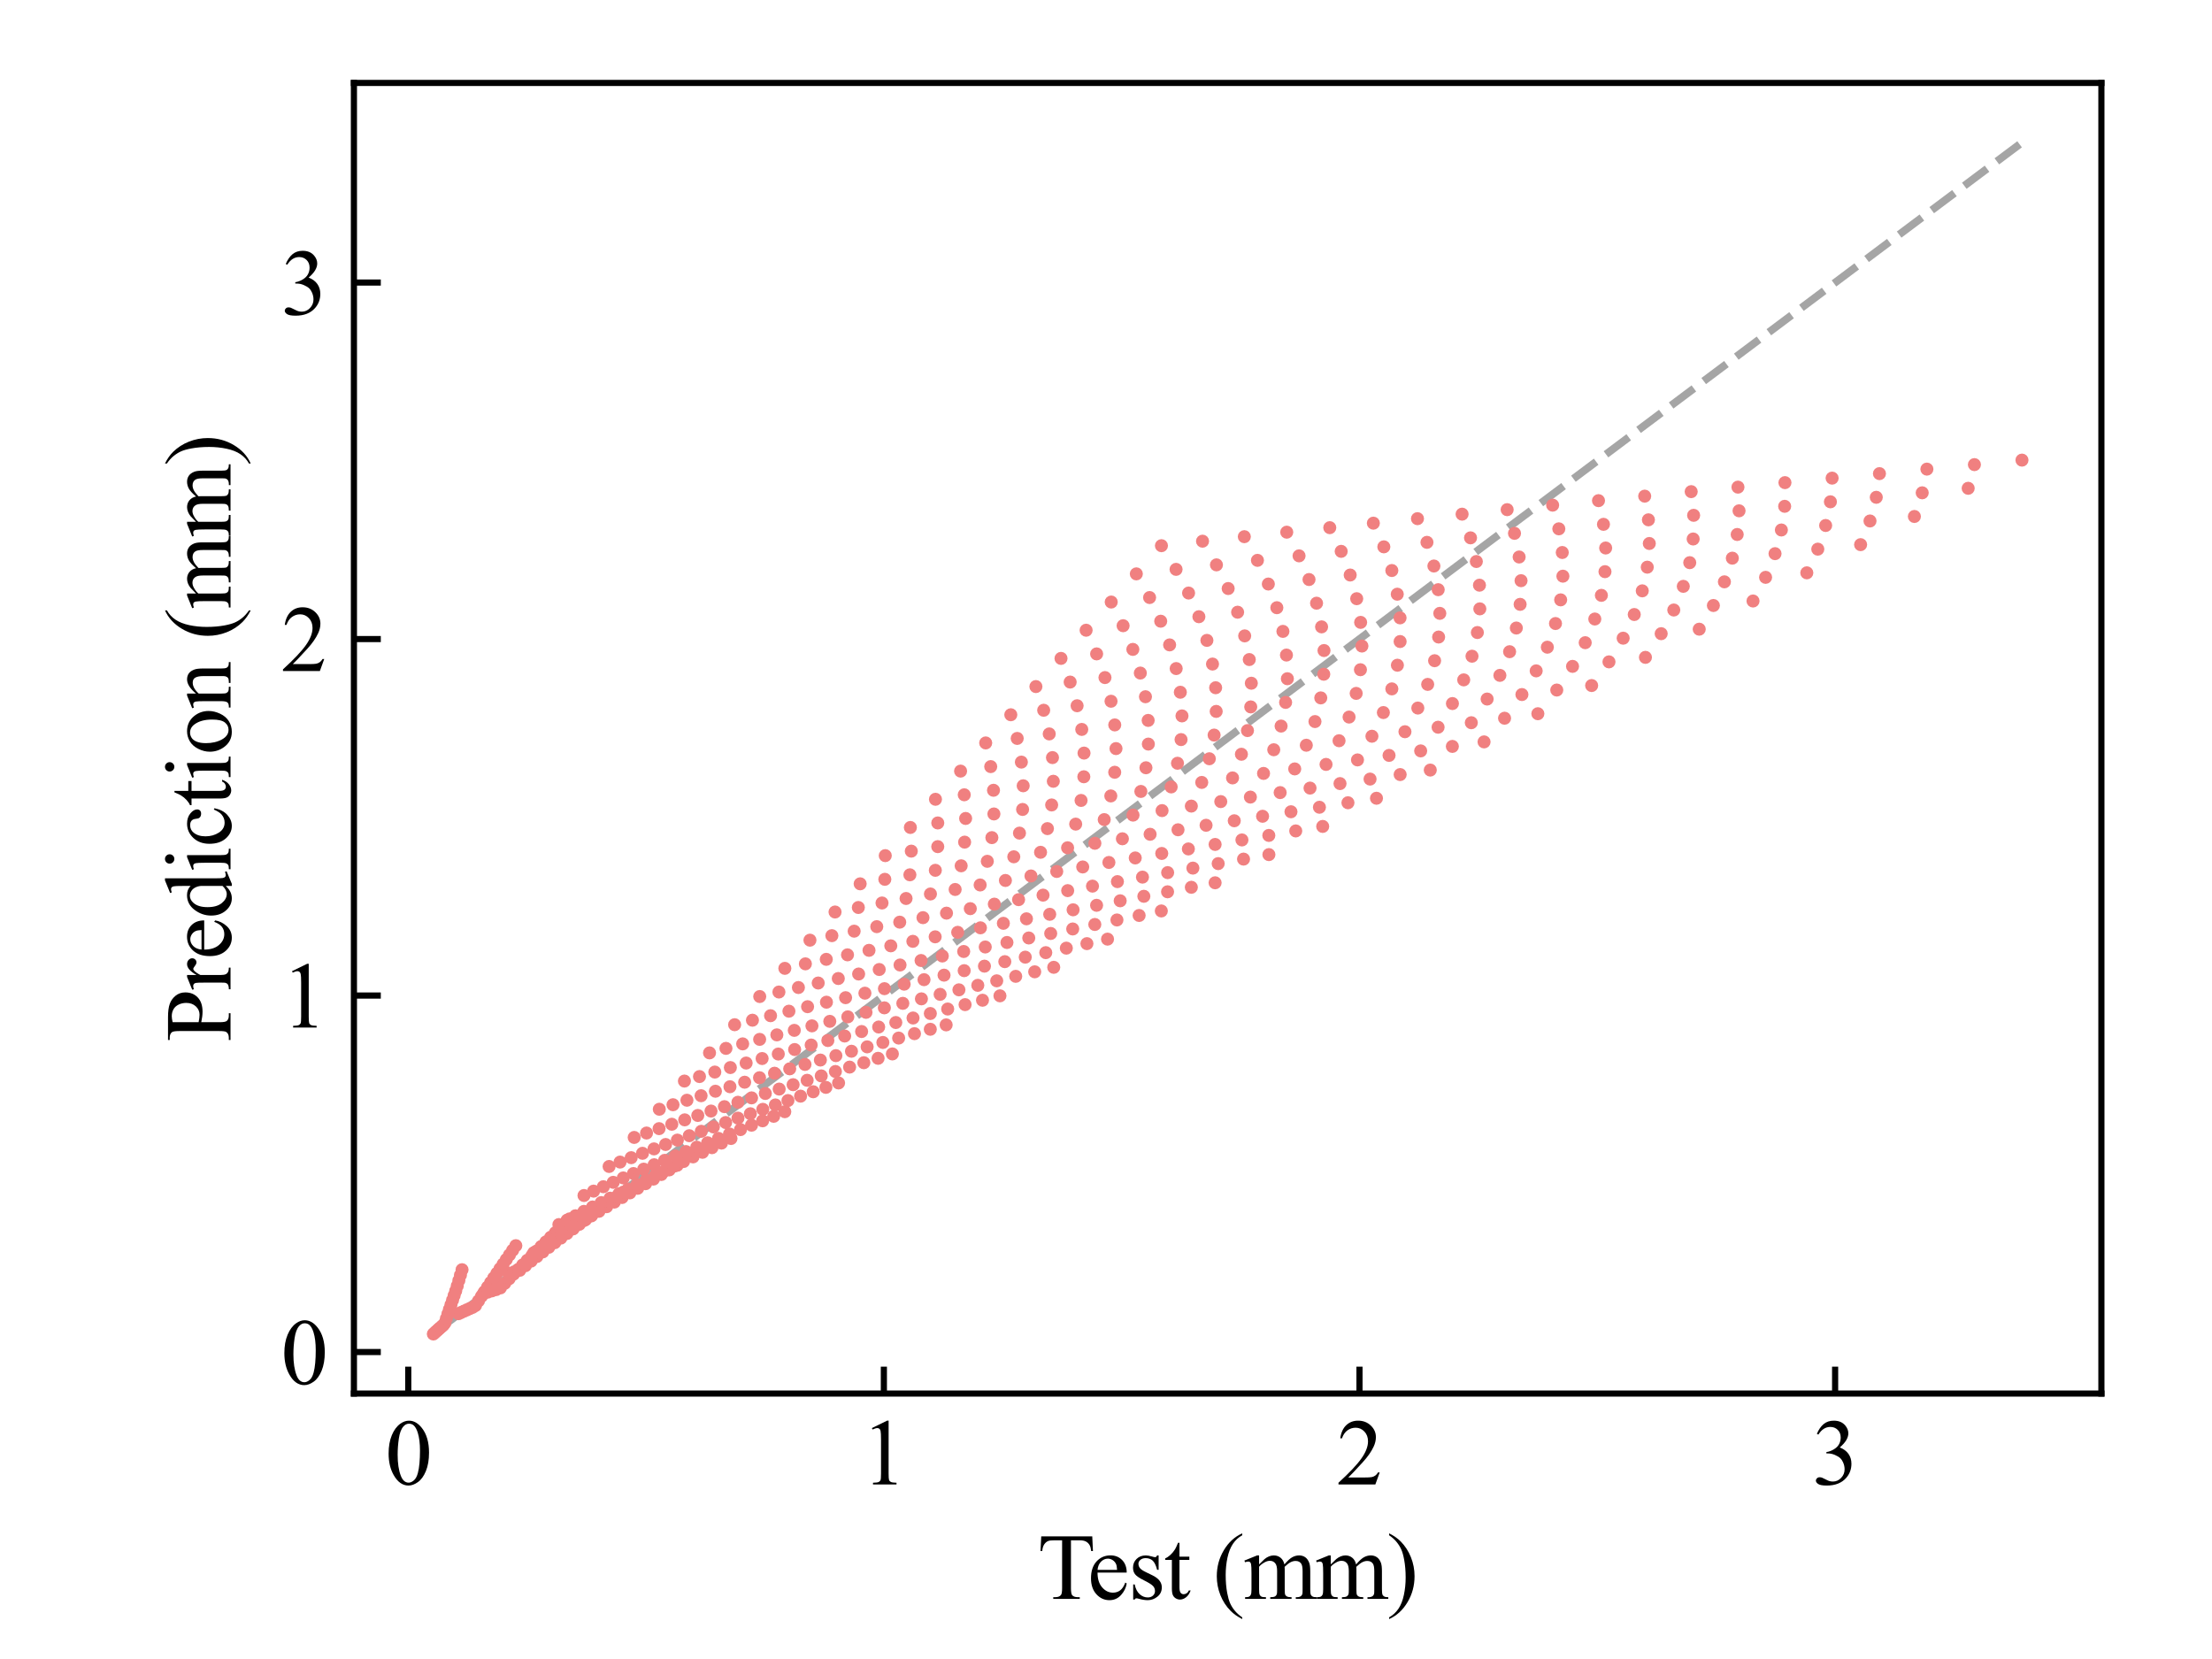 <?xml version="1.0" encoding="utf-8" standalone="no"?>
<!DOCTYPE svg PUBLIC "-//W3C//DTD SVG 1.1//EN"
  "http://www.w3.org/Graphics/SVG/1.1/DTD/svg11.dtd">
<svg xmlns:xlink="http://www.w3.org/1999/xlink" width="288pt" height="216pt" viewBox="0 0 288 216" xmlns="http://www.w3.org/2000/svg" version="1.1">
 <defs>
  <style type="text/css">*{stroke-linejoin: round; stroke-linecap: butt}</style>
 </defs>
 <g id="figure_1">
  <g id="patch_1">
   <path d="M 0 216 
L 288 216 
L 288 0 
L 0 0 
z
" style="fill: #ffffff"/>
  </g>
  <g id="axes_1">
   <g id="patch_2">
    <path d="M 46.08 181.44 
L 273.6 181.44 
L 273.6 10.8 
L 46.08 10.8 
z
" style="fill: #ffffff"/>
   </g>
   <g id="line2d_1">
    <path d="M 56.422 173.583 
L 263.258 18.556 
L 263.258 18.556 
" clip-path="url(#pdb1787adc4)" style="fill: none; stroke-dasharray: 3.7,1.6; stroke-dashoffset: 0; stroke: #808080; stroke-opacity: 0.7"/>
   </g>
   <g id="matplotlib.axis_1">
    <g id="xtick_1">
     <g id="line2d_2">
      <defs>
       <path id="mb6b39e42c6" d="M 0 0 
L 0 -3.5 
" style="stroke: #000000; stroke-width: 0.8"/>
      </defs>
      <g>
       <use xlink:href="#mb6b39e42c6" x="53.153" y="181.44" style="stroke: #000000; stroke-width: 0.8"/>
      </g>
     </g>
     <g id="text_1">
      <!-- 0 -->
      <g transform="translate(50.153 193.273)scale(0.12 -0.12)">
       <defs>
        <path id="TimesNewRomanPSMT-30" d="M 231 2094 
Q 231 2819 450 3342 
Q 669 3866 1031 4122 
Q 1313 4325 1613 4325 
Q 2100 4325 2488 3828 
Q 2972 3213 2972 2159 
Q 2972 1422 2759 906 
Q 2547 391 2217 158 
Q 1888 -75 1581 -75 
Q 975 -75 572 641 
Q 231 1244 231 2094 
z
M 844 2016 
Q 844 1141 1059 588 
Q 1238 122 1591 122 
Q 1759 122 1940 273 
Q 2122 425 2216 781 
Q 2359 1319 2359 2297 
Q 2359 3022 2209 3506 
Q 2097 3866 1919 4016 
Q 1791 4119 1609 4119 
Q 1397 4119 1231 3928 
Q 1006 3669 925 3112 
Q 844 2556 844 2016 
z
" transform="scale(0.016)"/>
       </defs>
       <use xlink:href="#TimesNewRomanPSMT-30"/>
      </g>
     </g>
    </g>
    <g id="xtick_2">
     <g id="line2d_3">
      <g>
       <use xlink:href="#mb6b39e42c6" x="115.079" y="181.44" style="stroke: #000000; stroke-width: 0.8"/>
      </g>
     </g>
     <g id="text_2">
      <!-- 1 -->
      <g transform="translate(112.079 193.273)scale(0.12 -0.12)">
       <defs>
        <path id="TimesNewRomanPSMT-31" d="M 750 3822 
L 1781 4325 
L 1884 4325 
L 1884 747 
Q 1884 391 1914 303 
Q 1944 216 2037 169 
Q 2131 122 2419 116 
L 2419 0 
L 825 0 
L 825 116 
Q 1125 122 1212 167 
Q 1300 213 1334 289 
Q 1369 366 1369 747 
L 1369 3034 
Q 1369 3497 1338 3628 
Q 1316 3728 1258 3775 
Q 1200 3822 1119 3822 
Q 1003 3822 797 3725 
L 750 3822 
z
" transform="scale(0.016)"/>
       </defs>
       <use xlink:href="#TimesNewRomanPSMT-31"/>
      </g>
     </g>
    </g>
    <g id="xtick_3">
     <g id="line2d_4">
      <g>
       <use xlink:href="#mb6b39e42c6" x="177.004" y="181.44" style="stroke: #000000; stroke-width: 0.8"/>
      </g>
     </g>
     <g id="text_3">
      <!-- 2 -->
      <g transform="translate(174.004 193.273)scale(0.12 -0.12)">
       <defs>
        <path id="TimesNewRomanPSMT-32" d="M 2934 816 
L 2638 0 
L 138 0 
L 138 116 
Q 1241 1122 1691 1759 
Q 2141 2397 2141 2925 
Q 2141 3328 1894 3587 
Q 1647 3847 1303 3847 
Q 991 3847 742 3664 
Q 494 3481 375 3128 
L 259 3128 
Q 338 3706 661 4015 
Q 984 4325 1469 4325 
Q 1984 4325 2329 3994 
Q 2675 3663 2675 3213 
Q 2675 2891 2525 2569 
Q 2294 2063 1775 1497 
Q 997 647 803 472 
L 1909 472 
Q 2247 472 2383 497 
Q 2519 522 2628 598 
Q 2738 675 2819 816 
L 2934 816 
z
" transform="scale(0.016)"/>
       </defs>
       <use xlink:href="#TimesNewRomanPSMT-32"/>
      </g>
     </g>
    </g>
    <g id="xtick_4">
     <g id="line2d_5">
      <g>
       <use xlink:href="#mb6b39e42c6" x="238.93" y="181.44" style="stroke: #000000; stroke-width: 0.8"/>
      </g>
     </g>
     <g id="text_4">
      <!-- 3 -->
      <g transform="translate(235.93 193.273)scale(0.12 -0.12)">
       <defs>
        <path id="TimesNewRomanPSMT-33" d="M 325 3431 
Q 506 3859 782 4092 
Q 1059 4325 1472 4325 
Q 1981 4325 2253 3994 
Q 2459 3747 2459 3466 
Q 2459 3003 1878 2509 
Q 2269 2356 2469 2072 
Q 2669 1788 2669 1403 
Q 2669 853 2319 450 
Q 1863 -75 997 -75 
Q 569 -75 414 31 
Q 259 138 259 259 
Q 259 350 332 419 
Q 406 488 509 488 
Q 588 488 669 463 
Q 722 447 909 348 
Q 1097 250 1169 231 
Q 1284 197 1416 197 
Q 1734 197 1970 444 
Q 2206 691 2206 1028 
Q 2206 1275 2097 1509 
Q 2016 1684 1919 1775 
Q 1784 1900 1550 2001 
Q 1316 2103 1072 2103 
L 972 2103 
L 972 2197 
Q 1219 2228 1467 2375 
Q 1716 2522 1828 2728 
Q 1941 2934 1941 3181 
Q 1941 3503 1739 3701 
Q 1538 3900 1238 3900 
Q 753 3900 428 3381 
L 325 3431 
z
" transform="scale(0.016)"/>
       </defs>
       <use xlink:href="#TimesNewRomanPSMT-33"/>
      </g>
     </g>
    </g>
    <g id="text_5">
     <!-- Test (mm) -->
     <g transform="translate(135.1 208.172)scale(0.12 -0.12)">
      <defs>
       <path id="TimesNewRomanPSMT-54" d="M 3703 4238 
L 3750 3244 
L 3631 3244 
Q 3597 3506 3538 3619 
Q 3441 3800 3280 3886 
Q 3119 3972 2856 3972 
L 2259 3972 
L 2259 734 
Q 2259 344 2344 247 
Q 2463 116 2709 116 
L 2856 116 
L 2856 0 
L 1059 0 
L 1059 116 
L 1209 116 
Q 1478 116 1591 278 
Q 1659 378 1659 734 
L 1659 3972 
L 1150 3972 
Q 853 3972 728 3928 
Q 566 3869 450 3700 
Q 334 3531 313 3244 
L 194 3244 
L 244 4238 
L 3703 4238 
z
" transform="scale(0.016)"/>
       <path id="TimesNewRomanPSMT-65" d="M 681 1784 
Q 678 1147 991 784 
Q 1303 422 1725 422 
Q 2006 422 2214 576 
Q 2422 731 2563 1106 
L 2659 1044 
Q 2594 616 2278 264 
Q 1963 -88 1488 -88 
Q 972 -88 605 314 
Q 238 716 238 1394 
Q 238 2128 614 2539 
Q 991 2950 1559 2950 
Q 2041 2950 2350 2633 
Q 2659 2316 2659 1784 
L 681 1784 
z
M 681 1966 
L 2006 1966 
Q 1991 2241 1941 2353 
Q 1863 2528 1708 2628 
Q 1553 2728 1384 2728 
Q 1125 2728 920 2526 
Q 716 2325 681 1966 
z
" transform="scale(0.016)"/>
       <path id="TimesNewRomanPSMT-73" d="M 2050 2947 
L 2050 1972 
L 1947 1972 
Q 1828 2431 1642 2597 
Q 1456 2763 1169 2763 
Q 950 2763 815 2647 
Q 681 2531 681 2391 
Q 681 2216 781 2091 
Q 878 1963 1175 1819 
L 1631 1597 
Q 2266 1288 2266 781 
Q 2266 391 1970 151 
Q 1675 -88 1309 -88 
Q 1047 -88 709 6 
Q 606 38 541 38 
Q 469 38 428 -44 
L 325 -44 
L 325 978 
L 428 978 
Q 516 541 762 319 
Q 1009 97 1316 97 
Q 1531 97 1667 223 
Q 1803 350 1803 528 
Q 1803 744 1651 891 
Q 1500 1038 1047 1263 
Q 594 1488 453 1669 
Q 313 1847 313 2119 
Q 313 2472 555 2709 
Q 797 2947 1181 2947 
Q 1350 2947 1591 2875 
Q 1750 2828 1803 2828 
Q 1853 2828 1881 2850 
Q 1909 2872 1947 2947 
L 2050 2947 
z
" transform="scale(0.016)"/>
       <path id="TimesNewRomanPSMT-74" d="M 1031 3803 
L 1031 2863 
L 1700 2863 
L 1700 2644 
L 1031 2644 
L 1031 788 
Q 1031 509 1111 412 
Q 1191 316 1316 316 
Q 1419 316 1516 380 
Q 1613 444 1666 569 
L 1788 569 
Q 1678 263 1478 108 
Q 1278 -47 1066 -47 
Q 922 -47 784 33 
Q 647 113 581 261 
Q 516 409 516 719 
L 516 2644 
L 63 2644 
L 63 2747 
Q 234 2816 414 2980 
Q 594 3144 734 3369 
Q 806 3488 934 3803 
L 1031 3803 
z
" transform="scale(0.016)"/>
       <path id="TimesNewRomanPSMT-20" transform="scale(0.016)"/>
       <path id="TimesNewRomanPSMT-28" d="M 1988 -1253 
L 1988 -1369 
Q 1516 -1131 1200 -813 
Q 750 -359 506 256 
Q 263 872 263 1534 
Q 263 2503 741 3301 
Q 1219 4100 1988 4444 
L 1988 4313 
Q 1603 4100 1356 3731 
Q 1109 3363 987 2797 
Q 866 2231 866 1616 
Q 866 947 969 400 
Q 1050 -31 1165 -292 
Q 1281 -553 1476 -793 
Q 1672 -1034 1988 -1253 
z
" transform="scale(0.016)"/>
       <path id="TimesNewRomanPSMT-6d" d="M 1050 2338 
Q 1363 2650 1419 2697 
Q 1559 2816 1721 2881 
Q 1884 2947 2044 2947 
Q 2313 2947 2506 2790 
Q 2700 2634 2766 2338 
Q 3088 2713 3309 2830 
Q 3531 2947 3766 2947 
Q 3994 2947 4170 2830 
Q 4347 2713 4450 2447 
Q 4519 2266 4519 1878 
L 4519 647 
Q 4519 378 4559 278 
Q 4591 209 4675 161 
Q 4759 113 4950 113 
L 4950 0 
L 3538 0 
L 3538 113 
L 3597 113 
Q 3781 113 3884 184 
Q 3956 234 3988 344 
Q 4000 397 4000 647 
L 4000 1878 
Q 4000 2228 3916 2372 
Q 3794 2572 3525 2572 
Q 3359 2572 3192 2489 
Q 3025 2406 2788 2181 
L 2781 2147 
L 2788 2013 
L 2788 647 
Q 2788 353 2820 281 
Q 2853 209 2943 161 
Q 3034 113 3253 113 
L 3253 0 
L 1806 0 
L 1806 113 
Q 2044 113 2133 169 
Q 2222 225 2256 338 
Q 2272 391 2272 647 
L 2272 1878 
Q 2272 2228 2169 2381 
Q 2031 2581 1784 2581 
Q 1616 2581 1450 2491 
Q 1191 2353 1050 2181 
L 1050 647 
Q 1050 366 1089 281 
Q 1128 197 1204 155 
Q 1281 113 1516 113 
L 1516 0 
L 100 0 
L 100 113 
Q 297 113 375 155 
Q 453 197 493 289 
Q 534 381 534 647 
L 534 1741 
Q 534 2213 506 2350 
Q 484 2453 437 2492 
Q 391 2531 309 2531 
Q 222 2531 100 2484 
L 53 2597 
L 916 2947 
L 1050 2947 
L 1050 2338 
z
" transform="scale(0.016)"/>
       <path id="TimesNewRomanPSMT-29" d="M 144 4313 
L 144 4444 
Q 619 4209 934 3891 
Q 1381 3434 1625 2820 
Q 1869 2206 1869 1541 
Q 1869 572 1392 -226 
Q 916 -1025 144 -1369 
L 144 -1253 
Q 528 -1038 776 -670 
Q 1025 -303 1145 264 
Q 1266 831 1266 1447 
Q 1266 2113 1163 2663 
Q 1084 3094 967 3353 
Q 850 3613 656 3853 
Q 463 4094 144 4313 
z
" transform="scale(0.016)"/>
      </defs>
      <use xlink:href="#TimesNewRomanPSMT-54"/>
      <use xlink:href="#TimesNewRomanPSMT-65" x="54.084"/>
      <use xlink:href="#TimesNewRomanPSMT-73" x="98.469"/>
      <use xlink:href="#TimesNewRomanPSMT-74" x="137.385"/>
      <use xlink:href="#TimesNewRomanPSMT-20" x="165.168"/>
      <use xlink:href="#TimesNewRomanPSMT-28" x="190.168"/>
      <use xlink:href="#TimesNewRomanPSMT-6d" x="223.469"/>
      <use xlink:href="#TimesNewRomanPSMT-6d" x="301.252"/>
      <use xlink:href="#TimesNewRomanPSMT-29" x="379.035"/>
     </g>
    </g>
   </g>
   <g id="matplotlib.axis_2">
    <g id="ytick_1">
     <g id="line2d_6">
      <defs>
       <path id="m4ef1caf8f2" d="M 0 0 
L 3.5 0 
" style="stroke: #000000; stroke-width: 0.8"/>
      </defs>
      <g>
       <use xlink:href="#m4ef1caf8f2" x="46.08" y="176.033" style="stroke: #000000; stroke-width: 0.8"/>
      </g>
     </g>
     <g id="text_6">
      <!-- 0 -->
      <g transform="translate(36.58 180.199)scale(0.12 -0.12)">
       <use xlink:href="#TimesNewRomanPSMT-30"/>
      </g>
     </g>
    </g>
    <g id="ytick_2">
     <g id="line2d_7">
      <g>
       <use xlink:href="#m4ef1caf8f2" x="46.08" y="129.619" style="stroke: #000000; stroke-width: 0.8"/>
      </g>
     </g>
     <g id="text_7">
      <!-- 1 -->
      <g transform="translate(36.58 133.785)scale(0.12 -0.12)">
       <use xlink:href="#TimesNewRomanPSMT-31"/>
      </g>
     </g>
    </g>
    <g id="ytick_3">
     <g id="line2d_8">
      <g>
       <use xlink:href="#m4ef1caf8f2" x="46.08" y="83.205" style="stroke: #000000; stroke-width: 0.8"/>
      </g>
     </g>
     <g id="text_8">
      <!-- 2 -->
      <g transform="translate(36.58 87.371)scale(0.12 -0.12)">
       <use xlink:href="#TimesNewRomanPSMT-32"/>
      </g>
     </g>
    </g>
    <g id="ytick_4">
     <g id="line2d_9">
      <g>
       <use xlink:href="#m4ef1caf8f2" x="46.08" y="36.79" style="stroke: #000000; stroke-width: 0.8"/>
      </g>
     </g>
     <g id="text_9">
      <!-- 3 -->
      <g transform="translate(36.58 40.957)scale(0.12 -0.12)">
       <use xlink:href="#TimesNewRomanPSMT-33"/>
      </g>
     </g>
    </g>
    <g id="text_10">
     <!-- Prediction (mm) -->
     <g transform="translate(30.013 135.611)rotate(-90)scale(0.12 -0.12)">
      <defs>
       <path id="TimesNewRomanPSMT-50" d="M 1313 1984 
L 1313 750 
Q 1313 350 1400 253 
Q 1519 116 1759 116 
L 1922 116 
L 1922 0 
L 106 0 
L 106 116 
L 266 116 
Q 534 116 650 291 
Q 713 388 713 750 
L 713 3488 
Q 713 3888 628 3984 
Q 506 4122 266 4122 
L 106 4122 
L 106 4238 
L 1659 4238 
Q 2228 4238 2556 4120 
Q 2884 4003 3109 3725 
Q 3334 3447 3334 3066 
Q 3334 2547 2992 2222 
Q 2650 1897 2025 1897 
Q 1872 1897 1694 1919 
Q 1516 1941 1313 1984 
z
M 1313 2163 
Q 1478 2131 1606 2115 
Q 1734 2100 1825 2100 
Q 2150 2100 2386 2351 
Q 2622 2603 2622 3003 
Q 2622 3278 2509 3514 
Q 2397 3750 2190 3867 
Q 1984 3984 1722 3984 
Q 1563 3984 1313 3925 
L 1313 2163 
z
" transform="scale(0.016)"/>
       <path id="TimesNewRomanPSMT-72" d="M 1038 2947 
L 1038 2303 
Q 1397 2947 1775 2947 
Q 1947 2947 2059 2842 
Q 2172 2738 2172 2600 
Q 2172 2478 2090 2393 
Q 2009 2309 1897 2309 
Q 1788 2309 1652 2417 
Q 1516 2525 1450 2525 
Q 1394 2525 1328 2463 
Q 1188 2334 1038 2041 
L 1038 669 
Q 1038 431 1097 309 
Q 1138 225 1241 169 
Q 1344 113 1538 113 
L 1538 0 
L 72 0 
L 72 113 
Q 291 113 397 181 
Q 475 231 506 341 
Q 522 394 522 644 
L 522 1753 
Q 522 2253 501 2348 
Q 481 2444 426 2487 
Q 372 2531 291 2531 
Q 194 2531 72 2484 
L 41 2597 
L 906 2947 
L 1038 2947 
z
" transform="scale(0.016)"/>
       <path id="TimesNewRomanPSMT-64" d="M 2222 322 
Q 2013 103 1813 7 
Q 1613 -88 1381 -88 
Q 913 -88 563 304 
Q 213 697 213 1313 
Q 213 1928 600 2439 
Q 988 2950 1597 2950 
Q 1975 2950 2222 2709 
L 2222 3238 
Q 2222 3728 2198 3840 
Q 2175 3953 2125 3993 
Q 2075 4034 2000 4034 
Q 1919 4034 1784 3984 
L 1744 4094 
L 2597 4444 
L 2738 4444 
L 2738 1134 
Q 2738 631 2761 520 
Q 2784 409 2836 365 
Q 2888 322 2956 322 
Q 3041 322 3181 375 
L 3216 266 
L 2366 -88 
L 2222 -88 
L 2222 322 
z
M 2222 541 
L 2222 2016 
Q 2203 2228 2109 2403 
Q 2016 2578 1861 2667 
Q 1706 2756 1559 2756 
Q 1284 2756 1069 2509 
Q 784 2184 784 1559 
Q 784 928 1059 592 
Q 1334 256 1672 256 
Q 1956 256 2222 541 
z
" transform="scale(0.016)"/>
       <path id="TimesNewRomanPSMT-69" d="M 928 4444 
Q 1059 4444 1151 4351 
Q 1244 4259 1244 4128 
Q 1244 3997 1151 3903 
Q 1059 3809 928 3809 
Q 797 3809 703 3903 
Q 609 3997 609 4128 
Q 609 4259 701 4351 
Q 794 4444 928 4444 
z
M 1188 2947 
L 1188 647 
Q 1188 378 1227 289 
Q 1266 200 1342 156 
Q 1419 113 1622 113 
L 1622 0 
L 231 0 
L 231 113 
Q 441 113 512 153 
Q 584 194 626 287 
Q 669 381 669 647 
L 669 1750 
Q 669 2216 641 2353 
Q 619 2453 572 2492 
Q 525 2531 444 2531 
Q 356 2531 231 2484 
L 188 2597 
L 1050 2947 
L 1188 2947 
z
" transform="scale(0.016)"/>
       <path id="TimesNewRomanPSMT-63" d="M 2631 1088 
Q 2516 522 2178 217 
Q 1841 -88 1431 -88 
Q 944 -88 581 321 
Q 219 731 219 1428 
Q 219 2103 620 2525 
Q 1022 2947 1584 2947 
Q 2006 2947 2278 2723 
Q 2550 2500 2550 2259 
Q 2550 2141 2473 2067 
Q 2397 1994 2259 1994 
Q 2075 1994 1981 2113 
Q 1928 2178 1911 2362 
Q 1894 2547 1784 2644 
Q 1675 2738 1481 2738 
Q 1169 2738 978 2506 
Q 725 2200 725 1697 
Q 725 1184 976 792 
Q 1228 400 1656 400 
Q 1963 400 2206 609 
Q 2378 753 2541 1131 
L 2631 1088 
z
" transform="scale(0.016)"/>
       <path id="TimesNewRomanPSMT-6f" d="M 1600 2947 
Q 2250 2947 2644 2453 
Q 2978 2031 2978 1484 
Q 2978 1100 2793 706 
Q 2609 313 2286 112 
Q 1963 -88 1566 -88 
Q 919 -88 538 428 
Q 216 863 216 1403 
Q 216 1797 411 2186 
Q 606 2575 925 2761 
Q 1244 2947 1600 2947 
z
M 1503 2744 
Q 1338 2744 1170 2645 
Q 1003 2547 900 2300 
Q 797 2053 797 1666 
Q 797 1041 1045 587 
Q 1294 134 1700 134 
Q 2003 134 2200 384 
Q 2397 634 2397 1244 
Q 2397 2006 2069 2444 
Q 1847 2744 1503 2744 
z
" transform="scale(0.016)"/>
       <path id="TimesNewRomanPSMT-6e" d="M 1034 2341 
Q 1538 2947 1994 2947 
Q 2228 2947 2397 2830 
Q 2566 2713 2666 2444 
Q 2734 2256 2734 1869 
L 2734 647 
Q 2734 375 2778 278 
Q 2813 200 2889 156 
Q 2966 113 3172 113 
L 3172 0 
L 1756 0 
L 1756 113 
L 1816 113 
Q 2016 113 2095 173 
Q 2175 234 2206 353 
Q 2219 400 2219 647 
L 2219 1819 
Q 2219 2209 2117 2386 
Q 2016 2563 1775 2563 
Q 1403 2563 1034 2156 
L 1034 647 
Q 1034 356 1069 288 
Q 1113 197 1189 155 
Q 1266 113 1500 113 
L 1500 0 
L 84 0 
L 84 113 
L 147 113 
Q 366 113 442 223 
Q 519 334 519 647 
L 519 1709 
Q 519 2225 495 2337 
Q 472 2450 423 2490 
Q 375 2531 294 2531 
Q 206 2531 84 2484 
L 38 2597 
L 900 2947 
L 1034 2947 
L 1034 2341 
z
" transform="scale(0.016)"/>
      </defs>
      <use xlink:href="#TimesNewRomanPSMT-50"/>
      <use xlink:href="#TimesNewRomanPSMT-72" x="55.615"/>
      <use xlink:href="#TimesNewRomanPSMT-65" x="88.916"/>
      <use xlink:href="#TimesNewRomanPSMT-64" x="133.301"/>
      <use xlink:href="#TimesNewRomanPSMT-69" x="183.301"/>
      <use xlink:href="#TimesNewRomanPSMT-63" x="211.084"/>
      <use xlink:href="#TimesNewRomanPSMT-74" x="255.469"/>
      <use xlink:href="#TimesNewRomanPSMT-69" x="283.252"/>
      <use xlink:href="#TimesNewRomanPSMT-6f" x="311.035"/>
      <use xlink:href="#TimesNewRomanPSMT-6e" x="361.035"/>
      <use xlink:href="#TimesNewRomanPSMT-20" x="411.035"/>
      <use xlink:href="#TimesNewRomanPSMT-28" x="436.035"/>
      <use xlink:href="#TimesNewRomanPSMT-6d" x="469.336"/>
      <use xlink:href="#TimesNewRomanPSMT-6d" x="547.119"/>
      <use xlink:href="#TimesNewRomanPSMT-29" x="624.902"/>
     </g>
    </g>
   </g>
   <g id="PathCollection_1">
    <defs>
     <path id="mac7c083ffd" d="M 0 0.354 
C 0.094 0.354 0.184 0.316 0.25 0.25 
C 0.316 0.184 0.354 0.094 0.354 0 
C 0.354 -0.094 0.316 -0.184 0.25 -0.25 
C 0.184 -0.316 0.094 -0.354 0 -0.354 
C -0.094 -0.354 -0.184 -0.316 -0.25 -0.25 
C -0.316 -0.184 -0.354 -0.094 -0.354 0 
C -0.354 0.094 -0.316 0.184 -0.25 0.25 
C -0.184 0.316 -0.094 0.354 0 0.354 
z
" style="stroke: #f08080"/>
    </defs>
    <g clip-path="url(#pdb1787adc4)">
     <use xlink:href="#mac7c083ffd" x="56.422" y="173.684" style="fill: #f08080; stroke: #f08080"/>
     <use xlink:href="#mac7c083ffd" x="56.6" y="173.517" style="fill: #f08080; stroke: #f08080"/>
     <use xlink:href="#mac7c083ffd" x="56.782" y="173.351" style="fill: #f08080; stroke: #f08080"/>
     <use xlink:href="#mac7c083ffd" x="56.966" y="173.185" style="fill: #f08080; stroke: #f08080"/>
     <use xlink:href="#mac7c083ffd" x="57.152" y="173.019" style="fill: #f08080; stroke: #f08080"/>
     <use xlink:href="#mac7c083ffd" x="57.342" y="172.853" style="fill: #f08080; stroke: #f08080"/>
     <use xlink:href="#mac7c083ffd" x="57.533" y="172.687" style="fill: #f08080; stroke: #f08080"/>
     <use xlink:href="#mac7c083ffd" x="57.727" y="172.52" style="fill: #f08080; stroke: #f08080"/>
     <use xlink:href="#mac7c083ffd" x="57.922" y="172.263" style="fill: #f08080; stroke: #f08080"/>
     <use xlink:href="#mac7c083ffd" x="58.12" y="171.664" style="fill: #f08080; stroke: #f08080"/>
     <use xlink:href="#mac7c083ffd" x="58.319" y="171.065" style="fill: #f08080; stroke: #f08080"/>
     <use xlink:href="#mac7c083ffd" x="58.519" y="170.466" style="fill: #f08080; stroke: #f08080"/>
     <use xlink:href="#mac7c083ffd" x="58.721" y="169.867" style="fill: #f08080; stroke: #f08080"/>
     <use xlink:href="#mac7c083ffd" x="58.924" y="169.267" style="fill: #f08080; stroke: #f08080"/>
     <use xlink:href="#mac7c083ffd" x="59.128" y="168.668" style="fill: #f08080; stroke: #f08080"/>
     <use xlink:href="#mac7c083ffd" x="59.333" y="168.069" style="fill: #f08080; stroke: #f08080"/>
     <use xlink:href="#mac7c083ffd" x="59.538" y="167.418" style="fill: #f08080; stroke: #f08080"/>
     <use xlink:href="#mac7c083ffd" x="59.744" y="166.716" style="fill: #f08080; stroke: #f08080"/>
     <use xlink:href="#mac7c083ffd" x="59.95" y="166.015" style="fill: #f08080; stroke: #f08080"/>
     <use xlink:href="#mac7c083ffd" x="60.157" y="165.314" style="fill: #f08080; stroke: #f08080"/>
     <use xlink:href="#mac7c083ffd" x="59.691" y="171.043" style="fill: #f08080; stroke: #f08080"/>
     <use xlink:href="#mac7c083ffd" x="60.047" y="170.877" style="fill: #f08080; stroke: #f08080"/>
     <use xlink:href="#mac7c083ffd" x="60.41" y="170.711" style="fill: #f08080; stroke: #f08080"/>
     <use xlink:href="#mac7c083ffd" x="60.778" y="170.545" style="fill: #f08080; stroke: #f08080"/>
     <use xlink:href="#mac7c083ffd" x="61.152" y="170.379" style="fill: #f08080; stroke: #f08080"/>
     <use xlink:href="#mac7c083ffd" x="61.53" y="170.213" style="fill: #f08080; stroke: #f08080"/>
     <use xlink:href="#mac7c083ffd" x="61.913" y="169.973" style="fill: #f08080; stroke: #f08080"/>
     <use xlink:href="#mac7c083ffd" x="62.3" y="169.374" style="fill: #f08080; stroke: #f08080"/>
     <use xlink:href="#mac7c083ffd" x="62.691" y="168.774" style="fill: #f08080; stroke: #f08080"/>
     <use xlink:href="#mac7c083ffd" x="63.086" y="168.175" style="fill: #f08080; stroke: #f08080"/>
     <use xlink:href="#mac7c083ffd" x="63.484" y="167.576" style="fill: #f08080; stroke: #f08080"/>
     <use xlink:href="#mac7c083ffd" x="63.885" y="166.977" style="fill: #f08080; stroke: #f08080"/>
     <use xlink:href="#mac7c083ffd" x="64.289" y="166.378" style="fill: #f08080; stroke: #f08080"/>
     <use xlink:href="#mac7c083ffd" x="64.695" y="165.779" style="fill: #f08080; stroke: #f08080"/>
     <use xlink:href="#mac7c083ffd" x="65.103" y="165.18" style="fill: #f08080; stroke: #f08080"/>
     <use xlink:href="#mac7c083ffd" x="65.512" y="164.581" style="fill: #f08080; stroke: #f08080"/>
     <use xlink:href="#mac7c083ffd" x="65.923" y="163.982" style="fill: #f08080; stroke: #f08080"/>
     <use xlink:href="#mac7c083ffd" x="66.335" y="163.382" style="fill: #f08080; stroke: #f08080"/>
     <use xlink:href="#mac7c083ffd" x="66.747" y="162.783" style="fill: #f08080; stroke: #f08080"/>
     <use xlink:href="#mac7c083ffd" x="67.16" y="162.184" style="fill: #f08080; stroke: #f08080"/>
     <use xlink:href="#mac7c083ffd" x="62.959" y="168.403" style="fill: #f08080; stroke: #f08080"/>
     <use xlink:href="#mac7c083ffd" x="63.495" y="168.237" style="fill: #f08080; stroke: #f08080"/>
     <use xlink:href="#mac7c083ffd" x="64.039" y="168.071" style="fill: #f08080; stroke: #f08080"/>
     <use xlink:href="#mac7c083ffd" x="64.591" y="167.905" style="fill: #f08080; stroke: #f08080"/>
     <use xlink:href="#mac7c083ffd" x="65.151" y="167.682" style="fill: #f08080; stroke: #f08080"/>
     <use xlink:href="#mac7c083ffd" x="65.719" y="167.083" style="fill: #f08080; stroke: #f08080"/>
     <use xlink:href="#mac7c083ffd" x="66.293" y="166.484" style="fill: #f08080; stroke: #f08080"/>
     <use xlink:href="#mac7c083ffd" x="66.874" y="165.885" style="fill: #f08080; stroke: #f08080"/>
     <use xlink:href="#mac7c083ffd" x="67.461" y="165.286" style="fill: #f08080; stroke: #f08080"/>
     <use xlink:href="#mac7c083ffd" x="68.053" y="164.687" style="fill: #f08080; stroke: #f08080"/>
     <use xlink:href="#mac7c083ffd" x="68.65" y="164.088" style="fill: #f08080; stroke: #f08080"/>
     <use xlink:href="#mac7c083ffd" x="69.251" y="163.489" style="fill: #f08080; stroke: #f08080"/>
     <use xlink:href="#mac7c083ffd" x="69.857" y="162.889" style="fill: #f08080; stroke: #f08080"/>
     <use xlink:href="#mac7c083ffd" x="70.466" y="162.29" style="fill: #f08080; stroke: #f08080"/>
     <use xlink:href="#mac7c083ffd" x="71.077" y="161.691" style="fill: #f08080; stroke: #f08080"/>
     <use xlink:href="#mac7c083ffd" x="71.692" y="161.092" style="fill: #f08080; stroke: #f08080"/>
     <use xlink:href="#mac7c083ffd" x="72.308" y="160.493" style="fill: #f08080; stroke: #f08080"/>
     <use xlink:href="#mac7c083ffd" x="72.926" y="159.894" style="fill: #f08080; stroke: #f08080"/>
     <use xlink:href="#mac7c083ffd" x="73.544" y="159.295" style="fill: #f08080; stroke: #f08080"/>
     <use xlink:href="#mac7c083ffd" x="74.164" y="158.696" style="fill: #f08080; stroke: #f08080"/>
     <use xlink:href="#mac7c083ffd" x="66.228" y="165.763" style="fill: #f08080; stroke: #f08080"/>
     <use xlink:href="#mac7c083ffd" x="66.942" y="165.597" style="fill: #f08080; stroke: #f08080"/>
     <use xlink:href="#mac7c083ffd" x="67.667" y="165.392" style="fill: #f08080; stroke: #f08080"/>
     <use xlink:href="#mac7c083ffd" x="68.404" y="164.793" style="fill: #f08080; stroke: #f08080"/>
     <use xlink:href="#mac7c083ffd" x="69.15" y="164.194" style="fill: #f08080; stroke: #f08080"/>
     <use xlink:href="#mac7c083ffd" x="69.907" y="163.595" style="fill: #f08080; stroke: #f08080"/>
     <use xlink:href="#mac7c083ffd" x="70.673" y="162.996" style="fill: #f08080; stroke: #f08080"/>
     <use xlink:href="#mac7c083ffd" x="71.448" y="162.396" style="fill: #f08080; stroke: #f08080"/>
     <use xlink:href="#mac7c083ffd" x="72.23" y="161.797" style="fill: #f08080; stroke: #f08080"/>
     <use xlink:href="#mac7c083ffd" x="73.019" y="161.198" style="fill: #f08080; stroke: #f08080"/>
     <use xlink:href="#mac7c083ffd" x="73.816" y="160.599" style="fill: #f08080; stroke: #f08080"/>
     <use xlink:href="#mac7c083ffd" x="74.618" y="160" style="fill: #f08080; stroke: #f08080"/>
     <use xlink:href="#mac7c083ffd" x="75.425" y="159.401" style="fill: #f08080; stroke: #f08080"/>
     <use xlink:href="#mac7c083ffd" x="76.237" y="158.802" style="fill: #f08080; stroke: #f08080"/>
     <use xlink:href="#mac7c083ffd" x="77.052" y="158.203" style="fill: #f08080; stroke: #f08080"/>
     <use xlink:href="#mac7c083ffd" x="77.871" y="157.604" style="fill: #f08080; stroke: #f08080"/>
     <use xlink:href="#mac7c083ffd" x="78.693" y="157.004" style="fill: #f08080; stroke: #f08080"/>
     <use xlink:href="#mac7c083ffd" x="79.517" y="156.405" style="fill: #f08080; stroke: #f08080"/>
     <use xlink:href="#mac7c083ffd" x="80.341" y="155.806" style="fill: #f08080; stroke: #f08080"/>
     <use xlink:href="#mac7c083ffd" x="81.167" y="155.207" style="fill: #f08080; stroke: #f08080"/>
     <use xlink:href="#mac7c083ffd" x="69.497" y="163.102" style="fill: #f08080; stroke: #f08080"/>
     <use xlink:href="#mac7c083ffd" x="70.389" y="162.503" style="fill: #f08080; stroke: #f08080"/>
     <use xlink:href="#mac7c083ffd" x="71.296" y="161.903" style="fill: #f08080; stroke: #f08080"/>
     <use xlink:href="#mac7c083ffd" x="72.216" y="161.304" style="fill: #f08080; stroke: #f08080"/>
     <use xlink:href="#mac7c083ffd" x="73.15" y="160.705" style="fill: #f08080; stroke: #f08080"/>
     <use xlink:href="#mac7c083ffd" x="74.096" y="160.106" style="fill: #f08080; stroke: #f08080"/>
     <use xlink:href="#mac7c083ffd" x="75.053" y="159.507" style="fill: #f08080; stroke: #f08080"/>
     <use xlink:href="#mac7c083ffd" x="76.021" y="158.908" style="fill: #f08080; stroke: #f08080"/>
     <use xlink:href="#mac7c083ffd" x="76.999" y="158.309" style="fill: #f08080; stroke: #f08080"/>
     <use xlink:href="#mac7c083ffd" x="77.986" y="157.71" style="fill: #f08080; stroke: #f08080"/>
     <use xlink:href="#mac7c083ffd" x="78.981" y="157.111" style="fill: #f08080; stroke: #f08080"/>
     <use xlink:href="#mac7c083ffd" x="79.984" y="156.511" style="fill: #f08080; stroke: #f08080"/>
     <use xlink:href="#mac7c083ffd" x="80.993" y="155.912" style="fill: #f08080; stroke: #f08080"/>
     <use xlink:href="#mac7c083ffd" x="82.007" y="155.313" style="fill: #f08080; stroke: #f08080"/>
     <use xlink:href="#mac7c083ffd" x="83.027" y="154.714" style="fill: #f08080; stroke: #f08080"/>
     <use xlink:href="#mac7c083ffd" x="84.051" y="154.115" style="fill: #f08080; stroke: #f08080"/>
     <use xlink:href="#mac7c083ffd" x="85.078" y="153.516" style="fill: #f08080; stroke: #f08080"/>
     <use xlink:href="#mac7c083ffd" x="86.107" y="152.917" style="fill: #f08080; stroke: #f08080"/>
     <use xlink:href="#mac7c083ffd" x="87.139" y="152.318" style="fill: #f08080; stroke: #f08080"/>
     <use xlink:href="#mac7c083ffd" x="88.171" y="151.719" style="fill: #f08080; stroke: #f08080"/>
     <use xlink:href="#mac7c083ffd" x="72.766" y="159.436" style="fill: #f08080; stroke: #f08080"/>
     <use xlink:href="#mac7c083ffd" x="73.836" y="158.864" style="fill: #f08080; stroke: #f08080"/>
     <use xlink:href="#mac7c083ffd" x="74.924" y="158.292" style="fill: #f08080; stroke: #f08080"/>
     <use xlink:href="#mac7c083ffd" x="76.029" y="157.72" style="fill: #f08080; stroke: #f08080"/>
     <use xlink:href="#mac7c083ffd" x="77.149" y="157.148" style="fill: #f08080; stroke: #f08080"/>
     <use xlink:href="#mac7c083ffd" x="78.284" y="156.575" style="fill: #f08080; stroke: #f08080"/>
     <use xlink:href="#mac7c083ffd" x="79.433" y="156.003" style="fill: #f08080; stroke: #f08080"/>
     <use xlink:href="#mac7c083ffd" x="80.595" y="155.419" style="fill: #f08080; stroke: #f08080"/>
     <use xlink:href="#mac7c083ffd" x="81.768" y="154.82" style="fill: #f08080; stroke: #f08080"/>
     <use xlink:href="#mac7c083ffd" x="82.953" y="154.221" style="fill: #f08080; stroke: #f08080"/>
     <use xlink:href="#mac7c083ffd" x="84.147" y="153.622" style="fill: #f08080; stroke: #f08080"/>
     <use xlink:href="#mac7c083ffd" x="85.35" y="153.023" style="fill: #f08080; stroke: #f08080"/>
     <use xlink:href="#mac7c083ffd" x="86.561" y="152.424" style="fill: #f08080; stroke: #f08080"/>
     <use xlink:href="#mac7c083ffd" x="87.778" y="151.825" style="fill: #f08080; stroke: #f08080"/>
     <use xlink:href="#mac7c083ffd" x="89.002" y="151.226" style="fill: #f08080; stroke: #f08080"/>
     <use xlink:href="#mac7c083ffd" x="90.23" y="150.626" style="fill: #f08080; stroke: #f08080"/>
     <use xlink:href="#mac7c083ffd" x="91.463" y="150.027" style="fill: #f08080; stroke: #f08080"/>
     <use xlink:href="#mac7c083ffd" x="92.698" y="149.428" style="fill: #f08080; stroke: #f08080"/>
     <use xlink:href="#mac7c083ffd" x="93.936" y="148.829" style="fill: #f08080; stroke: #f08080"/>
     <use xlink:href="#mac7c083ffd" x="95.174" y="148.23" style="fill: #f08080; stroke: #f08080"/>
     <use xlink:href="#mac7c083ffd" x="76.035" y="155.655" style="fill: #f08080; stroke: #f08080"/>
     <use xlink:href="#mac7c083ffd" x="77.283" y="155.083" style="fill: #f08080; stroke: #f08080"/>
     <use xlink:href="#mac7c083ffd" x="78.553" y="154.51" style="fill: #f08080; stroke: #f08080"/>
     <use xlink:href="#mac7c083ffd" x="79.841" y="153.938" style="fill: #f08080; stroke: #f08080"/>
     <use xlink:href="#mac7c083ffd" x="81.149" y="153.366" style="fill: #f08080; stroke: #f08080"/>
     <use xlink:href="#mac7c083ffd" x="82.473" y="152.794" style="fill: #f08080; stroke: #f08080"/>
     <use xlink:href="#mac7c083ffd" x="83.813" y="152.221" style="fill: #f08080; stroke: #f08080"/>
     <use xlink:href="#mac7c083ffd" x="85.169" y="151.649" style="fill: #f08080; stroke: #f08080"/>
     <use xlink:href="#mac7c083ffd" x="86.538" y="151.077" style="fill: #f08080; stroke: #f08080"/>
     <use xlink:href="#mac7c083ffd" x="87.919" y="150.505" style="fill: #f08080; stroke: #f08080"/>
     <use xlink:href="#mac7c083ffd" x="89.312" y="149.933" style="fill: #f08080; stroke: #f08080"/>
     <use xlink:href="#mac7c083ffd" x="90.716" y="149.36" style="fill: #f08080; stroke: #f08080"/>
     <use xlink:href="#mac7c083ffd" x="92.129" y="148.788" style="fill: #f08080; stroke: #f08080"/>
     <use xlink:href="#mac7c083ffd" x="93.549" y="148.216" style="fill: #f08080; stroke: #f08080"/>
     <use xlink:href="#mac7c083ffd" x="94.977" y="147.644" style="fill: #f08080; stroke: #f08080"/>
     <use xlink:href="#mac7c083ffd" x="96.41" y="147.072" style="fill: #f08080; stroke: #f08080"/>
     <use xlink:href="#mac7c083ffd" x="97.848" y="146.499" style="fill: #f08080; stroke: #f08080"/>
     <use xlink:href="#mac7c083ffd" x="99.289" y="145.927" style="fill: #f08080; stroke: #f08080"/>
     <use xlink:href="#mac7c083ffd" x="100.733" y="145.341" style="fill: #f08080; stroke: #f08080"/>
     <use xlink:href="#mac7c083ffd" x="102.178" y="144.741" style="fill: #f08080; stroke: #f08080"/>
     <use xlink:href="#mac7c083ffd" x="79.304" y="151.873" style="fill: #f08080; stroke: #f08080"/>
     <use xlink:href="#mac7c083ffd" x="80.731" y="151.301" style="fill: #f08080; stroke: #f08080"/>
     <use xlink:href="#mac7c083ffd" x="82.181" y="150.729" style="fill: #f08080; stroke: #f08080"/>
     <use xlink:href="#mac7c083ffd" x="83.654" y="150.157" style="fill: #f08080; stroke: #f08080"/>
     <use xlink:href="#mac7c083ffd" x="85.148" y="149.584" style="fill: #f08080; stroke: #f08080"/>
     <use xlink:href="#mac7c083ffd" x="86.661" y="149.012" style="fill: #f08080; stroke: #f08080"/>
     <use xlink:href="#mac7c083ffd" x="88.193" y="148.44" style="fill: #f08080; stroke: #f08080"/>
     <use xlink:href="#mac7c083ffd" x="89.742" y="147.868" style="fill: #f08080; stroke: #f08080"/>
     <use xlink:href="#mac7c083ffd" x="91.307" y="147.295" style="fill: #f08080; stroke: #f08080"/>
     <use xlink:href="#mac7c083ffd" x="92.886" y="146.723" style="fill: #f08080; stroke: #f08080"/>
     <use xlink:href="#mac7c083ffd" x="94.478" y="146.151" style="fill: #f08080; stroke: #f08080"/>
     <use xlink:href="#mac7c083ffd" x="96.082" y="145.579" style="fill: #f08080; stroke: #f08080"/>
     <use xlink:href="#mac7c083ffd" x="97.696" y="145.007" style="fill: #f08080; stroke: #f08080"/>
     <use xlink:href="#mac7c083ffd" x="99.32" y="144.434" style="fill: #f08080; stroke: #f08080"/>
     <use xlink:href="#mac7c083ffd" x="100.952" y="143.862" style="fill: #f08080; stroke: #f08080"/>
     <use xlink:href="#mac7c083ffd" x="102.59" y="143.29" style="fill: #f08080; stroke: #f08080"/>
     <use xlink:href="#mac7c083ffd" x="104.233" y="142.718" style="fill: #f08080; stroke: #f08080"/>
     <use xlink:href="#mac7c083ffd" x="105.88" y="142.146" style="fill: #f08080; stroke: #f08080"/>
     <use xlink:href="#mac7c083ffd" x="107.53" y="141.573" style="fill: #f08080; stroke: #f08080"/>
     <use xlink:href="#mac7c083ffd" x="109.181" y="141.001" style="fill: #f08080; stroke: #f08080"/>
     <use xlink:href="#mac7c083ffd" x="82.572" y="148.092" style="fill: #f08080; stroke: #f08080"/>
     <use xlink:href="#mac7c083ffd" x="84.178" y="147.519" style="fill: #f08080; stroke: #f08080"/>
     <use xlink:href="#mac7c083ffd" x="85.81" y="146.947" style="fill: #f08080; stroke: #f08080"/>
     <use xlink:href="#mac7c083ffd" x="87.467" y="146.375" style="fill: #f08080; stroke: #f08080"/>
     <use xlink:href="#mac7c083ffd" x="89.147" y="145.803" style="fill: #f08080; stroke: #f08080"/>
     <use xlink:href="#mac7c083ffd" x="90.85" y="145.23" style="fill: #f08080; stroke: #f08080"/>
     <use xlink:href="#mac7c083ffd" x="92.573" y="144.658" style="fill: #f08080; stroke: #f08080"/>
     <use xlink:href="#mac7c083ffd" x="94.316" y="144.086" style="fill: #f08080; stroke: #f08080"/>
     <use xlink:href="#mac7c083ffd" x="96.076" y="143.514" style="fill: #f08080; stroke: #f08080"/>
     <use xlink:href="#mac7c083ffd" x="97.853" y="142.942" style="fill: #f08080; stroke: #f08080"/>
     <use xlink:href="#mac7c083ffd" x="99.644" y="142.369" style="fill: #f08080; stroke: #f08080"/>
     <use xlink:href="#mac7c083ffd" x="101.448" y="141.797" style="fill: #f08080; stroke: #f08080"/>
     <use xlink:href="#mac7c083ffd" x="103.264" y="141.225" style="fill: #f08080; stroke: #f08080"/>
     <use xlink:href="#mac7c083ffd" x="105.091" y="140.653" style="fill: #f08080; stroke: #f08080"/>
     <use xlink:href="#mac7c083ffd" x="106.926" y="140.081" style="fill: #f08080; stroke: #f08080"/>
     <use xlink:href="#mac7c083ffd" x="108.769" y="139.508" style="fill: #f08080; stroke: #f08080"/>
     <use xlink:href="#mac7c083ffd" x="110.618" y="138.936" style="fill: #f08080; stroke: #f08080"/>
     <use xlink:href="#mac7c083ffd" x="112.471" y="138.364" style="fill: #f08080; stroke: #f08080"/>
     <use xlink:href="#mac7c083ffd" x="114.327" y="137.792" style="fill: #f08080; stroke: #f08080"/>
     <use xlink:href="#mac7c083ffd" x="116.185" y="137.22" style="fill: #f08080; stroke: #f08080"/>
     <use xlink:href="#mac7c083ffd" x="85.841" y="144.422" style="fill: #f08080; stroke: #f08080"/>
     <use xlink:href="#mac7c083ffd" x="87.625" y="143.835" style="fill: #f08080; stroke: #f08080"/>
     <use xlink:href="#mac7c083ffd" x="89.438" y="143.249" style="fill: #f08080; stroke: #f08080"/>
     <use xlink:href="#mac7c083ffd" x="91.279" y="142.662" style="fill: #f08080; stroke: #f08080"/>
     <use xlink:href="#mac7c083ffd" x="93.147" y="142.076" style="fill: #f08080; stroke: #f08080"/>
     <use xlink:href="#mac7c083ffd" x="95.039" y="141.49" style="fill: #f08080; stroke: #f08080"/>
     <use xlink:href="#mac7c083ffd" x="96.953" y="140.903" style="fill: #f08080; stroke: #f08080"/>
     <use xlink:href="#mac7c083ffd" x="98.89" y="140.317" style="fill: #f08080; stroke: #f08080"/>
     <use xlink:href="#mac7c083ffd" x="100.845" y="139.732" style="fill: #f08080; stroke: #f08080"/>
     <use xlink:href="#mac7c083ffd" x="102.819" y="139.16" style="fill: #f08080; stroke: #f08080"/>
     <use xlink:href="#mac7c083ffd" x="104.809" y="138.588" style="fill: #f08080; stroke: #f08080"/>
     <use xlink:href="#mac7c083ffd" x="106.814" y="138.016" style="fill: #f08080; stroke: #f08080"/>
     <use xlink:href="#mac7c083ffd" x="108.832" y="137.443" style="fill: #f08080; stroke: #f08080"/>
     <use xlink:href="#mac7c083ffd" x="110.862" y="136.871" style="fill: #f08080; stroke: #f08080"/>
     <use xlink:href="#mac7c083ffd" x="112.901" y="136.299" style="fill: #f08080; stroke: #f08080"/>
     <use xlink:href="#mac7c083ffd" x="114.949" y="135.727" style="fill: #f08080; stroke: #f08080"/>
     <use xlink:href="#mac7c083ffd" x="117.003" y="135.155" style="fill: #f08080; stroke: #f08080"/>
     <use xlink:href="#mac7c083ffd" x="119.062" y="134.582" style="fill: #f08080; stroke: #f08080"/>
     <use xlink:href="#mac7c083ffd" x="121.124" y="134.01" style="fill: #f08080; stroke: #f08080"/>
     <use xlink:href="#mac7c083ffd" x="123.188" y="133.438" style="fill: #f08080; stroke: #f08080"/>
     <use xlink:href="#mac7c083ffd" x="89.11" y="140.753" style="fill: #f08080; stroke: #f08080"/>
     <use xlink:href="#mac7c083ffd" x="91.072" y="140.166" style="fill: #f08080; stroke: #f08080"/>
     <use xlink:href="#mac7c083ffd" x="93.067" y="139.58" style="fill: #f08080; stroke: #f08080"/>
     <use xlink:href="#mac7c083ffd" x="95.092" y="138.994" style="fill: #f08080; stroke: #f08080"/>
     <use xlink:href="#mac7c083ffd" x="97.146" y="138.407" style="fill: #f08080; stroke: #f08080"/>
     <use xlink:href="#mac7c083ffd" x="99.227" y="137.821" style="fill: #f08080; stroke: #f08080"/>
     <use xlink:href="#mac7c083ffd" x="101.333" y="137.235" style="fill: #f08080; stroke: #f08080"/>
     <use xlink:href="#mac7c083ffd" x="103.463" y="136.648" style="fill: #f08080; stroke: #f08080"/>
     <use xlink:href="#mac7c083ffd" x="105.615" y="136.062" style="fill: #f08080; stroke: #f08080"/>
     <use xlink:href="#mac7c083ffd" x="107.786" y="135.475" style="fill: #f08080; stroke: #f08080"/>
     <use xlink:href="#mac7c083ffd" x="109.975" y="134.889" style="fill: #f08080; stroke: #f08080"/>
     <use xlink:href="#mac7c083ffd" x="112.18" y="134.303" style="fill: #f08080; stroke: #f08080"/>
     <use xlink:href="#mac7c083ffd" x="114.4" y="133.716" style="fill: #f08080; stroke: #f08080"/>
     <use xlink:href="#mac7c083ffd" x="116.633" y="133.13" style="fill: #f08080; stroke: #f08080"/>
     <use xlink:href="#mac7c083ffd" x="118.876" y="132.543" style="fill: #f08080; stroke: #f08080"/>
     <use xlink:href="#mac7c083ffd" x="121.128" y="131.957" style="fill: #f08080; stroke: #f08080"/>
     <use xlink:href="#mac7c083ffd" x="123.388" y="131.373" style="fill: #f08080; stroke: #f08080"/>
     <use xlink:href="#mac7c083ffd" x="125.653" y="130.801" style="fill: #f08080; stroke: #f08080"/>
     <use xlink:href="#mac7c083ffd" x="127.921" y="130.229" style="fill: #f08080; stroke: #f08080"/>
     <use xlink:href="#mac7c083ffd" x="130.192" y="129.656" style="fill: #f08080; stroke: #f08080"/>
     <use xlink:href="#mac7c083ffd" x="92.379" y="137.084" style="fill: #f08080; stroke: #f08080"/>
     <use xlink:href="#mac7c083ffd" x="94.519" y="136.498" style="fill: #f08080; stroke: #f08080"/>
     <use xlink:href="#mac7c083ffd" x="96.695" y="135.911" style="fill: #f08080; stroke: #f08080"/>
     <use xlink:href="#mac7c083ffd" x="98.905" y="135.325" style="fill: #f08080; stroke: #f08080"/>
     <use xlink:href="#mac7c083ffd" x="101.145" y="134.739" style="fill: #f08080; stroke: #f08080"/>
     <use xlink:href="#mac7c083ffd" x="103.416" y="134.152" style="fill: #f08080; stroke: #f08080"/>
     <use xlink:href="#mac7c083ffd" x="105.714" y="133.566" style="fill: #f08080; stroke: #f08080"/>
     <use xlink:href="#mac7c083ffd" x="108.037" y="132.979" style="fill: #f08080; stroke: #f08080"/>
     <use xlink:href="#mac7c083ffd" x="110.384" y="132.393" style="fill: #f08080; stroke: #f08080"/>
     <use xlink:href="#mac7c083ffd" x="112.752" y="131.807" style="fill: #f08080; stroke: #f08080"/>
     <use xlink:href="#mac7c083ffd" x="115.141" y="131.22" style="fill: #f08080; stroke: #f08080"/>
     <use xlink:href="#mac7c083ffd" x="117.547" y="130.634" style="fill: #f08080; stroke: #f08080"/>
     <use xlink:href="#mac7c083ffd" x="119.968" y="130.048" style="fill: #f08080; stroke: #f08080"/>
     <use xlink:href="#mac7c083ffd" x="122.404" y="129.461" style="fill: #f08080; stroke: #f08080"/>
     <use xlink:href="#mac7c083ffd" x="124.851" y="128.875" style="fill: #f08080; stroke: #f08080"/>
     <use xlink:href="#mac7c083ffd" x="127.308" y="128.288" style="fill: #f08080; stroke: #f08080"/>
     <use xlink:href="#mac7c083ffd" x="129.773" y="127.702" style="fill: #f08080; stroke: #f08080"/>
     <use xlink:href="#mac7c083ffd" x="132.244" y="127.116" style="fill: #f08080; stroke: #f08080"/>
     <use xlink:href="#mac7c083ffd" x="134.718" y="126.529" style="fill: #f08080; stroke: #f08080"/>
     <use xlink:href="#mac7c083ffd" x="137.195" y="125.943" style="fill: #f08080; stroke: #f08080"/>
     <use xlink:href="#mac7c083ffd" x="95.648" y="133.416" style="fill: #f08080; stroke: #f08080"/>
     <use xlink:href="#mac7c083ffd" x="97.967" y="132.829" style="fill: #f08080; stroke: #f08080"/>
     <use xlink:href="#mac7c083ffd" x="100.324" y="132.243" style="fill: #f08080; stroke: #f08080"/>
     <use xlink:href="#mac7c083ffd" x="102.717" y="131.656" style="fill: #f08080; stroke: #f08080"/>
     <use xlink:href="#mac7c083ffd" x="105.145" y="131.07" style="fill: #f08080; stroke: #f08080"/>
     <use xlink:href="#mac7c083ffd" x="107.604" y="130.484" style="fill: #f08080; stroke: #f08080"/>
     <use xlink:href="#mac7c083ffd" x="110.094" y="129.897" style="fill: #f08080; stroke: #f08080"/>
     <use xlink:href="#mac7c083ffd" x="112.611" y="129.311" style="fill: #f08080; stroke: #f08080"/>
     <use xlink:href="#mac7c083ffd" x="115.153" y="128.724" style="fill: #f08080; stroke: #f08080"/>
     <use xlink:href="#mac7c083ffd" x="117.719" y="128.138" style="fill: #f08080; stroke: #f08080"/>
     <use xlink:href="#mac7c083ffd" x="120.306" y="127.552" style="fill: #f08080; stroke: #f08080"/>
     <use xlink:href="#mac7c083ffd" x="122.913" y="126.965" style="fill: #f08080; stroke: #f08080"/>
     <use xlink:href="#mac7c083ffd" x="125.536" y="126.379" style="fill: #f08080; stroke: #f08080"/>
     <use xlink:href="#mac7c083ffd" x="128.175" y="125.792" style="fill: #f08080; stroke: #f08080"/>
     <use xlink:href="#mac7c083ffd" x="130.826" y="125.206" style="fill: #f08080; stroke: #f08080"/>
     <use xlink:href="#mac7c083ffd" x="133.488" y="124.62" style="fill: #f08080; stroke: #f08080"/>
     <use xlink:href="#mac7c083ffd" x="136.158" y="124.033" style="fill: #f08080; stroke: #f08080"/>
     <use xlink:href="#mac7c083ffd" x="138.835" y="123.447" style="fill: #f08080; stroke: #f08080"/>
     <use xlink:href="#mac7c083ffd" x="141.515" y="122.86" style="fill: #f08080; stroke: #f08080"/>
     <use xlink:href="#mac7c083ffd" x="144.199" y="122.274" style="fill: #f08080; stroke: #f08080"/>
     <use xlink:href="#mac7c083ffd" x="98.916" y="129.747" style="fill: #f08080; stroke: #f08080"/>
     <use xlink:href="#mac7c083ffd" x="101.414" y="129.16" style="fill: #f08080; stroke: #f08080"/>
     <use xlink:href="#mac7c083ffd" x="103.952" y="128.574" style="fill: #f08080; stroke: #f08080"/>
     <use xlink:href="#mac7c083ffd" x="106.53" y="127.988" style="fill: #f08080; stroke: #f08080"/>
     <use xlink:href="#mac7c083ffd" x="109.144" y="127.401" style="fill: #f08080; stroke: #f08080"/>
     <use xlink:href="#mac7c083ffd" x="111.793" y="126.815" style="fill: #f08080; stroke: #f08080"/>
     <use xlink:href="#mac7c083ffd" x="114.474" y="126.228" style="fill: #f08080; stroke: #f08080"/>
     <use xlink:href="#mac7c083ffd" x="117.184" y="125.642" style="fill: #f08080; stroke: #f08080"/>
     <use xlink:href="#mac7c083ffd" x="119.922" y="125.056" style="fill: #f08080; stroke: #f08080"/>
     <use xlink:href="#mac7c083ffd" x="122.686" y="124.469" style="fill: #f08080; stroke: #f08080"/>
     <use xlink:href="#mac7c083ffd" x="125.472" y="123.883" style="fill: #f08080; stroke: #f08080"/>
     <use xlink:href="#mac7c083ffd" x="128.279" y="123.297" style="fill: #f08080; stroke: #f08080"/>
     <use xlink:href="#mac7c083ffd" x="131.104" y="122.71" style="fill: #f08080; stroke: #f08080"/>
     <use xlink:href="#mac7c083ffd" x="133.945" y="122.124" style="fill: #f08080; stroke: #f08080"/>
     <use xlink:href="#mac7c083ffd" x="136.801" y="121.537" style="fill: #f08080; stroke: #f08080"/>
     <use xlink:href="#mac7c083ffd" x="139.667" y="120.951" style="fill: #f08080; stroke: #f08080"/>
     <use xlink:href="#mac7c083ffd" x="142.543" y="120.365" style="fill: #f08080; stroke: #f08080"/>
     <use xlink:href="#mac7c083ffd" x="145.425" y="119.778" style="fill: #f08080; stroke: #f08080"/>
     <use xlink:href="#mac7c083ffd" x="148.313" y="119.192" style="fill: #f08080; stroke: #f08080"/>
     <use xlink:href="#mac7c083ffd" x="151.202" y="118.605" style="fill: #f08080; stroke: #f08080"/>
     <use xlink:href="#mac7c083ffd" x="102.185" y="126.078" style="fill: #f08080; stroke: #f08080"/>
     <use xlink:href="#mac7c083ffd" x="104.861" y="125.492" style="fill: #f08080; stroke: #f08080"/>
     <use xlink:href="#mac7c083ffd" x="107.581" y="124.905" style="fill: #f08080; stroke: #f08080"/>
     <use xlink:href="#mac7c083ffd" x="110.343" y="124.319" style="fill: #f08080; stroke: #f08080"/>
     <use xlink:href="#mac7c083ffd" x="113.144" y="123.733" style="fill: #f08080; stroke: #f08080"/>
     <use xlink:href="#mac7c083ffd" x="115.981" y="123.146" style="fill: #f08080; stroke: #f08080"/>
     <use xlink:href="#mac7c083ffd" x="118.854" y="122.56" style="fill: #f08080; stroke: #f08080"/>
     <use xlink:href="#mac7c083ffd" x="121.758" y="121.973" style="fill: #f08080; stroke: #f08080"/>
     <use xlink:href="#mac7c083ffd" x="124.692" y="121.387" style="fill: #f08080; stroke: #f08080"/>
     <use xlink:href="#mac7c083ffd" x="127.652" y="120.801" style="fill: #f08080; stroke: #f08080"/>
     <use xlink:href="#mac7c083ffd" x="130.638" y="120.214" style="fill: #f08080; stroke: #f08080"/>
     <use xlink:href="#mac7c083ffd" x="133.645" y="119.628" style="fill: #f08080; stroke: #f08080"/>
     <use xlink:href="#mac7c083ffd" x="136.672" y="119.041" style="fill: #f08080; stroke: #f08080"/>
     <use xlink:href="#mac7c083ffd" x="139.716" y="118.455" style="fill: #f08080; stroke: #f08080"/>
     <use xlink:href="#mac7c083ffd" x="142.775" y="117.869" style="fill: #f08080; stroke: #f08080"/>
     <use xlink:href="#mac7c083ffd" x="145.847" y="117.282" style="fill: #f08080; stroke: #f08080"/>
     <use xlink:href="#mac7c083ffd" x="148.928" y="116.696" style="fill: #f08080; stroke: #f08080"/>
     <use xlink:href="#mac7c083ffd" x="152.016" y="116.11" style="fill: #f08080; stroke: #f08080"/>
     <use xlink:href="#mac7c083ffd" x="155.11" y="115.523" style="fill: #f08080; stroke: #f08080"/>
     <use xlink:href="#mac7c083ffd" x="158.206" y="114.937" style="fill: #f08080; stroke: #f08080"/>
     <use xlink:href="#mac7c083ffd" x="105.454" y="122.409" style="fill: #f08080; stroke: #f08080"/>
     <use xlink:href="#mac7c083ffd" x="108.308" y="121.823" style="fill: #f08080; stroke: #f08080"/>
     <use xlink:href="#mac7c083ffd" x="111.209" y="121.237" style="fill: #f08080; stroke: #f08080"/>
     <use xlink:href="#mac7c083ffd" x="114.155" y="120.65" style="fill: #f08080; stroke: #f08080"/>
     <use xlink:href="#mac7c083ffd" x="117.143" y="120.064" style="fill: #f08080; stroke: #f08080"/>
     <use xlink:href="#mac7c083ffd" x="120.17" y="119.478" style="fill: #f08080; stroke: #f08080"/>
     <use xlink:href="#mac7c083ffd" x="123.234" y="118.891" style="fill: #f08080; stroke: #f08080"/>
     <use xlink:href="#mac7c083ffd" x="126.332" y="118.305" style="fill: #f08080; stroke: #f08080"/>
     <use xlink:href="#mac7c083ffd" x="129.461" y="117.718" style="fill: #f08080; stroke: #f08080"/>
     <use xlink:href="#mac7c083ffd" x="132.619" y="117.132" style="fill: #f08080; stroke: #f08080"/>
     <use xlink:href="#mac7c083ffd" x="135.803" y="116.546" style="fill: #f08080; stroke: #f08080"/>
     <use xlink:href="#mac7c083ffd" x="139.011" y="115.959" style="fill: #f08080; stroke: #f08080"/>
     <use xlink:href="#mac7c083ffd" x="142.24" y="115.373" style="fill: #f08080; stroke: #f08080"/>
     <use xlink:href="#mac7c083ffd" x="145.487" y="114.786" style="fill: #f08080; stroke: #f08080"/>
     <use xlink:href="#mac7c083ffd" x="148.75" y="114.2" style="fill: #f08080; stroke: #f08080"/>
     <use xlink:href="#mac7c083ffd" x="152.026" y="113.614" style="fill: #f08080; stroke: #f08080"/>
     <use xlink:href="#mac7c083ffd" x="155.313" y="113.027" style="fill: #f08080; stroke: #f08080"/>
     <use xlink:href="#mac7c083ffd" x="158.607" y="112.441" style="fill: #f08080; stroke: #f08080"/>
     <use xlink:href="#mac7c083ffd" x="161.907" y="111.854" style="fill: #f08080; stroke: #f08080"/>
     <use xlink:href="#mac7c083ffd" x="165.209" y="111.268" style="fill: #f08080; stroke: #f08080"/>
     <use xlink:href="#mac7c083ffd" x="108.723" y="118.741" style="fill: #f08080; stroke: #f08080"/>
     <use xlink:href="#mac7c083ffd" x="111.755" y="118.154" style="fill: #f08080; stroke: #f08080"/>
     <use xlink:href="#mac7c083ffd" x="114.838" y="117.568" style="fill: #f08080; stroke: #f08080"/>
     <use xlink:href="#mac7c083ffd" x="117.968" y="116.982" style="fill: #f08080; stroke: #f08080"/>
     <use xlink:href="#mac7c083ffd" x="121.142" y="116.395" style="fill: #f08080; stroke: #f08080"/>
     <use xlink:href="#mac7c083ffd" x="124.359" y="115.809" style="fill: #f08080; stroke: #f08080"/>
     <use xlink:href="#mac7c083ffd" x="127.614" y="115.222" style="fill: #f08080; stroke: #f08080"/>
     <use xlink:href="#mac7c083ffd" x="130.905" y="114.636" style="fill: #f08080; stroke: #f08080"/>
     <use xlink:href="#mac7c083ffd" x="134.23" y="114.05" style="fill: #f08080; stroke: #f08080"/>
     <use xlink:href="#mac7c083ffd" x="137.586" y="113.463" style="fill: #f08080; stroke: #f08080"/>
     <use xlink:href="#mac7c083ffd" x="140.969" y="112.877" style="fill: #f08080; stroke: #f08080"/>
     <use xlink:href="#mac7c083ffd" x="144.377" y="112.29" style="fill: #f08080; stroke: #f08080"/>
     <use xlink:href="#mac7c083ffd" x="147.808" y="111.704" style="fill: #f08080; stroke: #f08080"/>
     <use xlink:href="#mac7c083ffd" x="151.258" y="111.118" style="fill: #f08080; stroke: #f08080"/>
     <use xlink:href="#mac7c083ffd" x="154.725" y="110.531" style="fill: #f08080; stroke: #f08080"/>
     <use xlink:href="#mac7c083ffd" x="158.206" y="109.945" style="fill: #f08080; stroke: #f08080"/>
     <use xlink:href="#mac7c083ffd" x="161.698" y="109.359" style="fill: #f08080; stroke: #f08080"/>
     <use xlink:href="#mac7c083ffd" x="165.198" y="108.772" style="fill: #f08080; stroke: #f08080"/>
     <use xlink:href="#mac7c083ffd" x="168.704" y="108.186" style="fill: #f08080; stroke: #f08080"/>
     <use xlink:href="#mac7c083ffd" x="172.213" y="107.599" style="fill: #f08080; stroke: #f08080"/>
     <use xlink:href="#mac7c083ffd" x="111.992" y="115.072" style="fill: #f08080; stroke: #f08080"/>
     <use xlink:href="#mac7c083ffd" x="115.203" y="114.486" style="fill: #f08080; stroke: #f08080"/>
     <use xlink:href="#mac7c083ffd" x="118.466" y="113.899" style="fill: #f08080; stroke: #f08080"/>
     <use xlink:href="#mac7c083ffd" x="121.78" y="113.313" style="fill: #f08080; stroke: #f08080"/>
     <use xlink:href="#mac7c083ffd" x="125.142" y="112.727" style="fill: #f08080; stroke: #f08080"/>
     <use xlink:href="#mac7c083ffd" x="128.547" y="112.14" style="fill: #f08080; stroke: #f08080"/>
     <use xlink:href="#mac7c083ffd" x="131.994" y="111.554" style="fill: #f08080; stroke: #f08080"/>
     <use xlink:href="#mac7c083ffd" x="135.479" y="110.967" style="fill: #f08080; stroke: #f08080"/>
     <use xlink:href="#mac7c083ffd" x="138.999" y="110.381" style="fill: #f08080; stroke: #f08080"/>
     <use xlink:href="#mac7c083ffd" x="142.552" y="109.795" style="fill: #f08080; stroke: #f08080"/>
     <use xlink:href="#mac7c083ffd" x="146.134" y="109.208" style="fill: #f08080; stroke: #f08080"/>
     <use xlink:href="#mac7c083ffd" x="149.743" y="108.622" style="fill: #f08080; stroke: #f08080"/>
     <use xlink:href="#mac7c083ffd" x="153.376" y="108.035" style="fill: #f08080; stroke: #f08080"/>
     <use xlink:href="#mac7c083ffd" x="157.029" y="107.449" style="fill: #f08080; stroke: #f08080"/>
     <use xlink:href="#mac7c083ffd" x="160.7" y="106.863" style="fill: #f08080; stroke: #f08080"/>
     <use xlink:href="#mac7c083ffd" x="164.385" y="106.276" style="fill: #f08080; stroke: #f08080"/>
     <use xlink:href="#mac7c083ffd" x="168.083" y="105.69" style="fill: #f08080; stroke: #f08080"/>
     <use xlink:href="#mac7c083ffd" x="171.789" y="105.103" style="fill: #f08080; stroke: #f08080"/>
     <use xlink:href="#mac7c083ffd" x="175.501" y="104.517" style="fill: #f08080; stroke: #f08080"/>
     <use xlink:href="#mac7c083ffd" x="179.216" y="103.931" style="fill: #f08080; stroke: #f08080"/>
     <use xlink:href="#mac7c083ffd" x="115.261" y="111.403" style="fill: #f08080; stroke: #f08080"/>
     <use xlink:href="#mac7c083ffd" x="118.65" y="110.817" style="fill: #f08080; stroke: #f08080"/>
     <use xlink:href="#mac7c083ffd" x="122.095" y="110.231" style="fill: #f08080; stroke: #f08080"/>
     <use xlink:href="#mac7c083ffd" x="125.593" y="109.644" style="fill: #f08080; stroke: #f08080"/>
     <use xlink:href="#mac7c083ffd" x="129.141" y="109.058" style="fill: #f08080; stroke: #f08080"/>
     <use xlink:href="#mac7c083ffd" x="132.736" y="108.471" style="fill: #f08080; stroke: #f08080"/>
     <use xlink:href="#mac7c083ffd" x="136.374" y="107.885" style="fill: #f08080; stroke: #f08080"/>
     <use xlink:href="#mac7c083ffd" x="140.053" y="107.299" style="fill: #f08080; stroke: #f08080"/>
     <use xlink:href="#mac7c083ffd" x="143.769" y="106.712" style="fill: #f08080; stroke: #f08080"/>
     <use xlink:href="#mac7c083ffd" x="147.519" y="106.126" style="fill: #f08080; stroke: #f08080"/>
     <use xlink:href="#mac7c083ffd" x="151.3" y="105.54" style="fill: #f08080; stroke: #f08080"/>
     <use xlink:href="#mac7c083ffd" x="155.11" y="104.953" style="fill: #f08080; stroke: #f08080"/>
     <use xlink:href="#mac7c083ffd" x="158.944" y="104.367" style="fill: #f08080; stroke: #f08080"/>
     <use xlink:href="#mac7c083ffd" x="162.8" y="103.78" style="fill: #f08080; stroke: #f08080"/>
     <use xlink:href="#mac7c083ffd" x="166.675" y="103.194" style="fill: #f08080; stroke: #f08080"/>
     <use xlink:href="#mac7c083ffd" x="170.565" y="102.608" style="fill: #f08080; stroke: #f08080"/>
     <use xlink:href="#mac7c083ffd" x="174.468" y="102.021" style="fill: #f08080; stroke: #f08080"/>
     <use xlink:href="#mac7c083ffd" x="178.38" y="101.435" style="fill: #f08080; stroke: #f08080"/>
     <use xlink:href="#mac7c083ffd" x="182.298" y="100.848" style="fill: #f08080; stroke: #f08080"/>
     <use xlink:href="#mac7c083ffd" x="186.22" y="100.262" style="fill: #f08080; stroke: #f08080"/>
     <use xlink:href="#mac7c083ffd" x="118.529" y="107.735" style="fill: #f08080; stroke: #f08080"/>
     <use xlink:href="#mac7c083ffd" x="122.097" y="107.148" style="fill: #f08080; stroke: #f08080"/>
     <use xlink:href="#mac7c083ffd" x="125.724" y="106.562" style="fill: #f08080; stroke: #f08080"/>
     <use xlink:href="#mac7c083ffd" x="129.406" y="105.976" style="fill: #f08080; stroke: #f08080"/>
     <use xlink:href="#mac7c083ffd" x="133.14" y="105.389" style="fill: #f08080; stroke: #f08080"/>
     <use xlink:href="#mac7c083ffd" x="136.924" y="104.803" style="fill: #f08080; stroke: #f08080"/>
     <use xlink:href="#mac7c083ffd" x="140.754" y="104.216" style="fill: #f08080; stroke: #f08080"/>
     <use xlink:href="#mac7c083ffd" x="144.626" y="103.63" style="fill: #f08080; stroke: #f08080"/>
     <use xlink:href="#mac7c083ffd" x="148.538" y="103.044" style="fill: #f08080; stroke: #f08080"/>
     <use xlink:href="#mac7c083ffd" x="152.485" y="102.457" style="fill: #f08080; stroke: #f08080"/>
     <use xlink:href="#mac7c083ffd" x="156.466" y="101.871" style="fill: #f08080; stroke: #f08080"/>
     <use xlink:href="#mac7c083ffd" x="160.476" y="101.284" style="fill: #f08080; stroke: #f08080"/>
     <use xlink:href="#mac7c083ffd" x="164.512" y="100.698" style="fill: #f08080; stroke: #f08080"/>
     <use xlink:href="#mac7c083ffd" x="168.571" y="100.112" style="fill: #f08080; stroke: #f08080"/>
     <use xlink:href="#mac7c083ffd" x="172.649" y="99.525" style="fill: #f08080; stroke: #f08080"/>
     <use xlink:href="#mac7c083ffd" x="176.745" y="98.939" style="fill: #f08080; stroke: #f08080"/>
     <use xlink:href="#mac7c083ffd" x="180.853" y="98.352" style="fill: #f08080; stroke: #f08080"/>
     <use xlink:href="#mac7c083ffd" x="184.971" y="97.766" style="fill: #f08080; stroke: #f08080"/>
     <use xlink:href="#mac7c083ffd" x="189.095" y="97.18" style="fill: #f08080; stroke: #f08080"/>
     <use xlink:href="#mac7c083ffd" x="193.223" y="96.593" style="fill: #f08080; stroke: #f08080"/>
     <use xlink:href="#mac7c083ffd" x="121.798" y="104.066" style="fill: #f08080; stroke: #f08080"/>
     <use xlink:href="#mac7c083ffd" x="125.544" y="103.48" style="fill: #f08080; stroke: #f08080"/>
     <use xlink:href="#mac7c083ffd" x="129.352" y="102.893" style="fill: #f08080; stroke: #f08080"/>
     <use xlink:href="#mac7c083ffd" x="133.218" y="102.307" style="fill: #f08080; stroke: #f08080"/>
     <use xlink:href="#mac7c083ffd" x="137.14" y="101.721" style="fill: #f08080; stroke: #f08080"/>
     <use xlink:href="#mac7c083ffd" x="141.113" y="101.134" style="fill: #f08080; stroke: #f08080"/>
     <use xlink:href="#mac7c083ffd" x="145.134" y="100.548" style="fill: #f08080; stroke: #f08080"/>
     <use xlink:href="#mac7c083ffd" x="149.2" y="99.961" style="fill: #f08080; stroke: #f08080"/>
     <use xlink:href="#mac7c083ffd" x="153.307" y="99.375" style="fill: #f08080; stroke: #f08080"/>
     <use xlink:href="#mac7c083ffd" x="157.452" y="98.789" style="fill: #f08080; stroke: #f08080"/>
     <use xlink:href="#mac7c083ffd" x="161.631" y="98.202" style="fill: #f08080; stroke: #f08080"/>
     <use xlink:href="#mac7c083ffd" x="165.842" y="97.616" style="fill: #f08080; stroke: #f08080"/>
     <use xlink:href="#mac7c083ffd" x="170.08" y="97.029" style="fill: #f08080; stroke: #f08080"/>
     <use xlink:href="#mac7c083ffd" x="174.342" y="96.443" style="fill: #f08080; stroke: #f08080"/>
     <use xlink:href="#mac7c083ffd" x="178.624" y="95.857" style="fill: #f08080; stroke: #f08080"/>
     <use xlink:href="#mac7c083ffd" x="182.924" y="95.27" style="fill: #f08080; stroke: #f08080"/>
     <use xlink:href="#mac7c083ffd" x="187.238" y="94.684" style="fill: #f08080; stroke: #f08080"/>
     <use xlink:href="#mac7c083ffd" x="191.562" y="94.097" style="fill: #f08080; stroke: #f08080"/>
     <use xlink:href="#mac7c083ffd" x="195.892" y="93.511" style="fill: #f08080; stroke: #f08080"/>
     <use xlink:href="#mac7c083ffd" x="200.227" y="92.925" style="fill: #f08080; stroke: #f08080"/>
     <use xlink:href="#mac7c083ffd" x="125.067" y="100.397" style="fill: #f08080; stroke: #f08080"/>
     <use xlink:href="#mac7c083ffd" x="128.991" y="99.811" style="fill: #f08080; stroke: #f08080"/>
     <use xlink:href="#mac7c083ffd" x="132.981" y="99.225" style="fill: #f08080; stroke: #f08080"/>
     <use xlink:href="#mac7c083ffd" x="137.031" y="98.638" style="fill: #f08080; stroke: #f08080"/>
     <use xlink:href="#mac7c083ffd" x="141.139" y="98.052" style="fill: #f08080; stroke: #f08080"/>
     <use xlink:href="#mac7c083ffd" x="145.301" y="97.465" style="fill: #f08080; stroke: #f08080"/>
     <use xlink:href="#mac7c083ffd" x="149.514" y="96.879" style="fill: #f08080; stroke: #f08080"/>
     <use xlink:href="#mac7c083ffd" x="153.773" y="96.293" style="fill: #f08080; stroke: #f08080"/>
     <use xlink:href="#mac7c083ffd" x="158.076" y="95.706" style="fill: #f08080; stroke: #f08080"/>
     <use xlink:href="#mac7c083ffd" x="162.419" y="95.12" style="fill: #f08080; stroke: #f08080"/>
     <use xlink:href="#mac7c083ffd" x="166.797" y="94.534" style="fill: #f08080; stroke: #f08080"/>
     <use xlink:href="#mac7c083ffd" x="171.208" y="93.947" style="fill: #f08080; stroke: #f08080"/>
     <use xlink:href="#mac7c083ffd" x="175.648" y="93.361" style="fill: #f08080; stroke: #f08080"/>
     <use xlink:href="#mac7c083ffd" x="180.113" y="92.774" style="fill: #f08080; stroke: #f08080"/>
     <use xlink:href="#mac7c083ffd" x="184.599" y="92.188" style="fill: #f08080; stroke: #f08080"/>
     <use xlink:href="#mac7c083ffd" x="189.104" y="91.602" style="fill: #f08080; stroke: #f08080"/>
     <use xlink:href="#mac7c083ffd" x="193.623" y="91.015" style="fill: #f08080; stroke: #f08080"/>
     <use xlink:href="#mac7c083ffd" x="198.152" y="90.429" style="fill: #f08080; stroke: #f08080"/>
     <use xlink:href="#mac7c083ffd" x="202.69" y="89.842" style="fill: #f08080; stroke: #f08080"/>
     <use xlink:href="#mac7c083ffd" x="207.23" y="89.256" style="fill: #f08080; stroke: #f08080"/>
     <use xlink:href="#mac7c083ffd" x="128.336" y="96.729" style="fill: #f08080; stroke: #f08080"/>
     <use xlink:href="#mac7c083ffd" x="132.439" y="96.142" style="fill: #f08080; stroke: #f08080"/>
     <use xlink:href="#mac7c083ffd" x="136.609" y="95.556" style="fill: #f08080; stroke: #f08080"/>
     <use xlink:href="#mac7c083ffd" x="140.844" y="94.97" style="fill: #f08080; stroke: #f08080"/>
     <use xlink:href="#mac7c083ffd" x="145.139" y="94.383" style="fill: #f08080; stroke: #f08080"/>
     <use xlink:href="#mac7c083ffd" x="149.49" y="93.797" style="fill: #f08080; stroke: #f08080"/>
     <use xlink:href="#mac7c083ffd" x="153.894" y="93.21" style="fill: #f08080; stroke: #f08080"/>
     <use xlink:href="#mac7c083ffd" x="158.347" y="92.624" style="fill: #f08080; stroke: #f08080"/>
     <use xlink:href="#mac7c083ffd" x="162.845" y="92.038" style="fill: #f08080; stroke: #f08080"/>
     <use xlink:href="#mac7c083ffd" x="167.385" y="91.451" style="fill: #f08080; stroke: #f08080"/>
     <use xlink:href="#mac7c083ffd" x="171.963" y="90.865" style="fill: #f08080; stroke: #f08080"/>
     <use xlink:href="#mac7c083ffd" x="176.574" y="90.278" style="fill: #f08080; stroke: #f08080"/>
     <use xlink:href="#mac7c083ffd" x="181.216" y="89.692" style="fill: #f08080; stroke: #f08080"/>
     <use xlink:href="#mac7c083ffd" x="185.883" y="89.106" style="fill: #f08080; stroke: #f08080"/>
     <use xlink:href="#mac7c083ffd" x="190.574" y="88.519" style="fill: #f08080; stroke: #f08080"/>
     <use xlink:href="#mac7c083ffd" x="195.283" y="87.933" style="fill: #f08080; stroke: #f08080"/>
     <use xlink:href="#mac7c083ffd" x="200.008" y="87.346" style="fill: #f08080; stroke: #f08080"/>
     <use xlink:href="#mac7c083ffd" x="204.743" y="86.76" style="fill: #f08080; stroke: #f08080"/>
     <use xlink:href="#mac7c083ffd" x="209.487" y="86.174" style="fill: #f08080; stroke: #f08080"/>
     <use xlink:href="#mac7c083ffd" x="214.234" y="85.587" style="fill: #f08080; stroke: #f08080"/>
     <use xlink:href="#mac7c083ffd" x="131.605" y="93.06" style="fill: #f08080; stroke: #f08080"/>
     <use xlink:href="#mac7c083ffd" x="135.886" y="92.474" style="fill: #f08080; stroke: #f08080"/>
     <use xlink:href="#mac7c083ffd" x="140.238" y="91.887" style="fill: #f08080; stroke: #f08080"/>
     <use xlink:href="#mac7c083ffd" x="144.656" y="91.301" style="fill: #f08080; stroke: #f08080"/>
     <use xlink:href="#mac7c083ffd" x="149.138" y="90.714" style="fill: #f08080; stroke: #f08080"/>
     <use xlink:href="#mac7c083ffd" x="153.678" y="90.128" style="fill: #f08080; stroke: #f08080"/>
     <use xlink:href="#mac7c083ffd" x="158.274" y="89.542" style="fill: #f08080; stroke: #f08080"/>
     <use xlink:href="#mac7c083ffd" x="162.921" y="88.955" style="fill: #f08080; stroke: #f08080"/>
     <use xlink:href="#mac7c083ffd" x="167.615" y="88.369" style="fill: #f08080; stroke: #f08080"/>
     <use xlink:href="#mac7c083ffd" x="172.352" y="87.783" style="fill: #f08080; stroke: #f08080"/>
     <use xlink:href="#mac7c083ffd" x="177.128" y="87.196" style="fill: #f08080; stroke: #f08080"/>
     <use xlink:href="#mac7c083ffd" x="181.94" y="86.61" style="fill: #f08080; stroke: #f08080"/>
     <use xlink:href="#mac7c083ffd" x="186.784" y="86.023" style="fill: #f08080; stroke: #f08080"/>
     <use xlink:href="#mac7c083ffd" x="191.654" y="85.437" style="fill: #f08080; stroke: #f08080"/>
     <use xlink:href="#mac7c083ffd" x="196.549" y="84.851" style="fill: #f08080; stroke: #f08080"/>
     <use xlink:href="#mac7c083ffd" x="201.463" y="84.264" style="fill: #f08080; stroke: #f08080"/>
     <use xlink:href="#mac7c083ffd" x="206.393" y="83.678" style="fill: #f08080; stroke: #f08080"/>
     <use xlink:href="#mac7c083ffd" x="211.334" y="83.091" style="fill: #f08080; stroke: #f08080"/>
     <use xlink:href="#mac7c083ffd" x="216.284" y="82.505" style="fill: #f08080; stroke: #f08080"/>
     <use xlink:href="#mac7c083ffd" x="221.237" y="81.919" style="fill: #f08080; stroke: #f08080"/>
     <use xlink:href="#mac7c083ffd" x="134.874" y="89.391" style="fill: #f08080; stroke: #f08080"/>
     <use xlink:href="#mac7c083ffd" x="139.333" y="88.805" style="fill: #f08080; stroke: #f08080"/>
     <use xlink:href="#mac7c083ffd" x="143.866" y="88.219" style="fill: #f08080; stroke: #f08080"/>
     <use xlink:href="#mac7c083ffd" x="148.469" y="87.632" style="fill: #f08080; stroke: #f08080"/>
     <use xlink:href="#mac7c083ffd" x="153.137" y="87.046" style="fill: #f08080; stroke: #f08080"/>
     <use xlink:href="#mac7c083ffd" x="157.867" y="86.459" style="fill: #f08080; stroke: #f08080"/>
     <use xlink:href="#mac7c083ffd" x="162.654" y="85.873" style="fill: #f08080; stroke: #f08080"/>
     <use xlink:href="#mac7c083ffd" x="167.494" y="85.287" style="fill: #f08080; stroke: #f08080"/>
     <use xlink:href="#mac7c083ffd" x="172.384" y="84.7" style="fill: #f08080; stroke: #f08080"/>
     <use xlink:href="#mac7c083ffd" x="177.318" y="84.114" style="fill: #f08080; stroke: #f08080"/>
     <use xlink:href="#mac7c083ffd" x="182.294" y="83.527" style="fill: #f08080; stroke: #f08080"/>
     <use xlink:href="#mac7c083ffd" x="187.306" y="82.941" style="fill: #f08080; stroke: #f08080"/>
     <use xlink:href="#mac7c083ffd" x="192.351" y="82.355" style="fill: #f08080; stroke: #f08080"/>
     <use xlink:href="#mac7c083ffd" x="197.425" y="81.768" style="fill: #f08080; stroke: #f08080"/>
     <use xlink:href="#mac7c083ffd" x="202.524" y="81.182" style="fill: #f08080; stroke: #f08080"/>
     <use xlink:href="#mac7c083ffd" x="207.642" y="80.595" style="fill: #f08080; stroke: #f08080"/>
     <use xlink:href="#mac7c083ffd" x="212.778" y="80.009" style="fill: #f08080; stroke: #f08080"/>
     <use xlink:href="#mac7c083ffd" x="217.925" y="79.423" style="fill: #f08080; stroke: #f08080"/>
     <use xlink:href="#mac7c083ffd" x="223.081" y="78.836" style="fill: #f08080; stroke: #f08080"/>
     <use xlink:href="#mac7c083ffd" x="228.241" y="78.25" style="fill: #f08080; stroke: #f08080"/>
     <use xlink:href="#mac7c083ffd" x="138.142" y="85.723" style="fill: #f08080; stroke: #f08080"/>
     <use xlink:href="#mac7c083ffd" x="142.78" y="85.136" style="fill: #f08080; stroke: #f08080"/>
     <use xlink:href="#mac7c083ffd" x="147.495" y="84.55" style="fill: #f08080; stroke: #f08080"/>
     <use xlink:href="#mac7c083ffd" x="152.282" y="83.964" style="fill: #f08080; stroke: #f08080"/>
     <use xlink:href="#mac7c083ffd" x="157.137" y="83.377" style="fill: #f08080; stroke: #f08080"/>
     <use xlink:href="#mac7c083ffd" x="162.056" y="82.791" style="fill: #f08080; stroke: #f08080"/>
     <use xlink:href="#mac7c083ffd" x="167.034" y="82.204" style="fill: #f08080; stroke: #f08080"/>
     <use xlink:href="#mac7c083ffd" x="172.068" y="81.618" style="fill: #f08080; stroke: #f08080"/>
     <use xlink:href="#mac7c083ffd" x="177.153" y="81.032" style="fill: #f08080; stroke: #f08080"/>
     <use xlink:href="#mac7c083ffd" x="182.285" y="80.445" style="fill: #f08080; stroke: #f08080"/>
     <use xlink:href="#mac7c083ffd" x="187.46" y="79.859" style="fill: #f08080; stroke: #f08080"/>
     <use xlink:href="#mac7c083ffd" x="192.672" y="79.272" style="fill: #f08080; stroke: #f08080"/>
     <use xlink:href="#mac7c083ffd" x="197.919" y="78.686" style="fill: #f08080; stroke: #f08080"/>
     <use xlink:href="#mac7c083ffd" x="203.196" y="78.1" style="fill: #f08080; stroke: #f08080"/>
     <use xlink:href="#mac7c083ffd" x="208.498" y="77.513" style="fill: #f08080; stroke: #f08080"/>
     <use xlink:href="#mac7c083ffd" x="213.822" y="76.927" style="fill: #f08080; stroke: #f08080"/>
     <use xlink:href="#mac7c083ffd" x="219.163" y="76.34" style="fill: #f08080; stroke: #f08080"/>
     <use xlink:href="#mac7c083ffd" x="224.516" y="75.754" style="fill: #f08080; stroke: #f08080"/>
     <use xlink:href="#mac7c083ffd" x="229.878" y="75.168" style="fill: #f08080; stroke: #f08080"/>
     <use xlink:href="#mac7c083ffd" x="235.244" y="74.581" style="fill: #f08080; stroke: #f08080"/>
     <use xlink:href="#mac7c083ffd" x="141.411" y="82.054" style="fill: #f08080; stroke: #f08080"/>
     <use xlink:href="#mac7c083ffd" x="146.227" y="81.468" style="fill: #f08080; stroke: #f08080"/>
     <use xlink:href="#mac7c083ffd" x="151.123" y="80.881" style="fill: #f08080; stroke: #f08080"/>
     <use xlink:href="#mac7c083ffd" x="156.094" y="80.295" style="fill: #f08080; stroke: #f08080"/>
     <use xlink:href="#mac7c083ffd" x="161.136" y="79.708" style="fill: #f08080; stroke: #f08080"/>
     <use xlink:href="#mac7c083ffd" x="166.244" y="79.122" style="fill: #f08080; stroke: #f08080"/>
     <use xlink:href="#mac7c083ffd" x="171.414" y="78.536" style="fill: #f08080; stroke: #f08080"/>
     <use xlink:href="#mac7c083ffd" x="176.642" y="77.949" style="fill: #f08080; stroke: #f08080"/>
     <use xlink:href="#mac7c083ffd" x="181.922" y="77.363" style="fill: #f08080; stroke: #f08080"/>
     <use xlink:href="#mac7c083ffd" x="187.252" y="76.776" style="fill: #f08080; stroke: #f08080"/>
     <use xlink:href="#mac7c083ffd" x="192.625" y="76.19" style="fill: #f08080; stroke: #f08080"/>
     <use xlink:href="#mac7c083ffd" x="198.039" y="75.604" style="fill: #f08080; stroke: #f08080"/>
     <use xlink:href="#mac7c083ffd" x="203.487" y="75.017" style="fill: #f08080; stroke: #f08080"/>
     <use xlink:href="#mac7c083ffd" x="208.967" y="74.431" style="fill: #f08080; stroke: #f08080"/>
     <use xlink:href="#mac7c083ffd" x="214.473" y="73.845" style="fill: #f08080; stroke: #f08080"/>
     <use xlink:href="#mac7c083ffd" x="220.002" y="73.258" style="fill: #f08080; stroke: #f08080"/>
     <use xlink:href="#mac7c083ffd" x="225.548" y="72.672" style="fill: #f08080; stroke: #f08080"/>
     <use xlink:href="#mac7c083ffd" x="231.107" y="72.085" style="fill: #f08080; stroke: #f08080"/>
     <use xlink:href="#mac7c083ffd" x="236.675" y="71.499" style="fill: #f08080; stroke: #f08080"/>
     <use xlink:href="#mac7c083ffd" x="242.248" y="70.913" style="fill: #f08080; stroke: #f08080"/>
     <use xlink:href="#mac7c083ffd" x="144.68" y="78.385" style="fill: #f08080; stroke: #f08080"/>
     <use xlink:href="#mac7c083ffd" x="149.675" y="77.799" style="fill: #f08080; stroke: #f08080"/>
     <use xlink:href="#mac7c083ffd" x="154.752" y="77.213" style="fill: #f08080; stroke: #f08080"/>
     <use xlink:href="#mac7c083ffd" x="159.907" y="76.626" style="fill: #f08080; stroke: #f08080"/>
     <use xlink:href="#mac7c083ffd" x="165.135" y="76.04" style="fill: #f08080; stroke: #f08080"/>
     <use xlink:href="#mac7c083ffd" x="170.433" y="75.453" style="fill: #f08080; stroke: #f08080"/>
     <use xlink:href="#mac7c083ffd" x="175.794" y="74.867" style="fill: #f08080; stroke: #f08080"/>
     <use xlink:href="#mac7c083ffd" x="181.215" y="74.281" style="fill: #f08080; stroke: #f08080"/>
     <use xlink:href="#mac7c083ffd" x="186.692" y="73.694" style="fill: #f08080; stroke: #f08080"/>
     <use xlink:href="#mac7c083ffd" x="192.218" y="73.108" style="fill: #f08080; stroke: #f08080"/>
     <use xlink:href="#mac7c083ffd" x="197.791" y="72.521" style="fill: #f08080; stroke: #f08080"/>
     <use xlink:href="#mac7c083ffd" x="203.405" y="71.935" style="fill: #f08080; stroke: #f08080"/>
     <use xlink:href="#mac7c083ffd" x="209.055" y="71.349" style="fill: #f08080; stroke: #f08080"/>
     <use xlink:href="#mac7c083ffd" x="214.738" y="70.762" style="fill: #f08080; stroke: #f08080"/>
     <use xlink:href="#mac7c083ffd" x="220.448" y="70.176" style="fill: #f08080; stroke: #f08080"/>
     <use xlink:href="#mac7c083ffd" x="226.181" y="69.589" style="fill: #f08080; stroke: #f08080"/>
     <use xlink:href="#mac7c083ffd" x="231.933" y="69.003" style="fill: #f08080; stroke: #f08080"/>
     <use xlink:href="#mac7c083ffd" x="237.698" y="68.417" style="fill: #f08080; stroke: #f08080"/>
     <use xlink:href="#mac7c083ffd" x="243.472" y="67.83" style="fill: #f08080; stroke: #f08080"/>
     <use xlink:href="#mac7c083ffd" x="249.251" y="67.244" style="fill: #f08080; stroke: #f08080"/>
     <use xlink:href="#mac7c083ffd" x="147.949" y="74.717" style="fill: #f08080; stroke: #f08080"/>
     <use xlink:href="#mac7c083ffd" x="153.122" y="74.13" style="fill: #f08080; stroke: #f08080"/>
     <use xlink:href="#mac7c083ffd" x="158.38" y="73.544" style="fill: #f08080; stroke: #f08080"/>
     <use xlink:href="#mac7c083ffd" x="163.719" y="72.957" style="fill: #f08080; stroke: #f08080"/>
     <use xlink:href="#mac7c083ffd" x="169.135" y="72.371" style="fill: #f08080; stroke: #f08080"/>
     <use xlink:href="#mac7c083ffd" x="174.621" y="71.785" style="fill: #f08080; stroke: #f08080"/>
     <use xlink:href="#mac7c083ffd" x="180.174" y="71.198" style="fill: #f08080; stroke: #f08080"/>
     <use xlink:href="#mac7c083ffd" x="185.789" y="70.612" style="fill: #f08080; stroke: #f08080"/>
     <use xlink:href="#mac7c083ffd" x="191.461" y="70.026" style="fill: #f08080; stroke: #f08080"/>
     <use xlink:href="#mac7c083ffd" x="197.185" y="69.439" style="fill: #f08080; stroke: #f08080"/>
     <use xlink:href="#mac7c083ffd" x="202.957" y="68.853" style="fill: #f08080; stroke: #f08080"/>
     <use xlink:href="#mac7c083ffd" x="208.771" y="68.266" style="fill: #f08080; stroke: #f08080"/>
     <use xlink:href="#mac7c083ffd" x="214.623" y="67.68" style="fill: #f08080; stroke: #f08080"/>
     <use xlink:href="#mac7c083ffd" x="220.509" y="67.094" style="fill: #f08080; stroke: #f08080"/>
     <use xlink:href="#mac7c083ffd" x="226.423" y="66.507" style="fill: #f08080; stroke: #f08080"/>
     <use xlink:href="#mac7c083ffd" x="232.361" y="65.921" style="fill: #f08080; stroke: #f08080"/>
     <use xlink:href="#mac7c083ffd" x="238.318" y="65.334" style="fill: #f08080; stroke: #f08080"/>
     <use xlink:href="#mac7c083ffd" x="244.289" y="64.748" style="fill: #f08080; stroke: #f08080"/>
     <use xlink:href="#mac7c083ffd" x="250.269" y="64.162" style="fill: #f08080; stroke: #f08080"/>
     <use xlink:href="#mac7c083ffd" x="256.255" y="63.575" style="fill: #f08080; stroke: #f08080"/>
     <use xlink:href="#mac7c083ffd" x="151.218" y="71.048" style="fill: #f08080; stroke: #f08080"/>
     <use xlink:href="#mac7c083ffd" x="156.569" y="70.462" style="fill: #f08080; stroke: #f08080"/>
     <use xlink:href="#mac7c083ffd" x="162.009" y="69.875" style="fill: #f08080; stroke: #f08080"/>
     <use xlink:href="#mac7c083ffd" x="167.532" y="69.289" style="fill: #f08080; stroke: #f08080"/>
     <use xlink:href="#mac7c083ffd" x="173.134" y="68.702" style="fill: #f08080; stroke: #f08080"/>
     <use xlink:href="#mac7c083ffd" x="178.81" y="68.116" style="fill: #f08080; stroke: #f08080"/>
     <use xlink:href="#mac7c083ffd" x="184.554" y="67.53" style="fill: #f08080; stroke: #f08080"/>
     <use xlink:href="#mac7c083ffd" x="190.363" y="66.943" style="fill: #f08080; stroke: #f08080"/>
     <use xlink:href="#mac7c083ffd" x="196.23" y="66.357" style="fill: #f08080; stroke: #f08080"/>
     <use xlink:href="#mac7c083ffd" x="202.152" y="65.77" style="fill: #f08080; stroke: #f08080"/>
     <use xlink:href="#mac7c083ffd" x="208.122" y="65.184" style="fill: #f08080; stroke: #f08080"/>
     <use xlink:href="#mac7c083ffd" x="214.137" y="64.598" style="fill: #f08080; stroke: #f08080"/>
     <use xlink:href="#mac7c083ffd" x="220.191" y="64.011" style="fill: #f08080; stroke: #f08080"/>
     <use xlink:href="#mac7c083ffd" x="226.28" y="63.425" style="fill: #f08080; stroke: #f08080"/>
     <use xlink:href="#mac7c083ffd" x="232.398" y="62.838" style="fill: #f08080; stroke: #f08080"/>
     <use xlink:href="#mac7c083ffd" x="238.54" y="62.252" style="fill: #f08080; stroke: #f08080"/>
     <use xlink:href="#mac7c083ffd" x="244.703" y="61.666" style="fill: #f08080; stroke: #f08080"/>
     <use xlink:href="#mac7c083ffd" x="250.88" y="61.079" style="fill: #f08080; stroke: #f08080"/>
     <use xlink:href="#mac7c083ffd" x="257.066" y="60.493" style="fill: #f08080; stroke: #f08080"/>
     <use xlink:href="#mac7c083ffd" x="263.258" y="59.907" style="fill: #f08080; stroke: #f08080"/>
    </g>
   </g>
   <g id="patch_3">
    <path d="M 46.08 181.44 
L 46.08 10.8 
" style="fill: none; stroke: #000000; stroke-width: 0.8; stroke-linejoin: miter; stroke-linecap: square"/>
   </g>
   <g id="patch_4">
    <path d="M 273.6 181.44 
L 273.6 10.8 
" style="fill: none; stroke: #000000; stroke-width: 0.8; stroke-linejoin: miter; stroke-linecap: square"/>
   </g>
   <g id="patch_5">
    <path d="M 46.08 181.44 
L 273.6 181.44 
" style="fill: none; stroke: #000000; stroke-width: 0.8; stroke-linejoin: miter; stroke-linecap: square"/>
   </g>
   <g id="patch_6">
    <path d="M 46.08 10.8 
L 273.6 10.8 
" style="fill: none; stroke: #000000; stroke-width: 0.8; stroke-linejoin: miter; stroke-linecap: square"/>
   </g>
  </g>
 </g>
 <defs>
  <clipPath id="pdb1787adc4">
   <rect x="46.08" y="10.8" width="227.52" height="170.64"/>
  </clipPath>
 </defs>
</svg>
